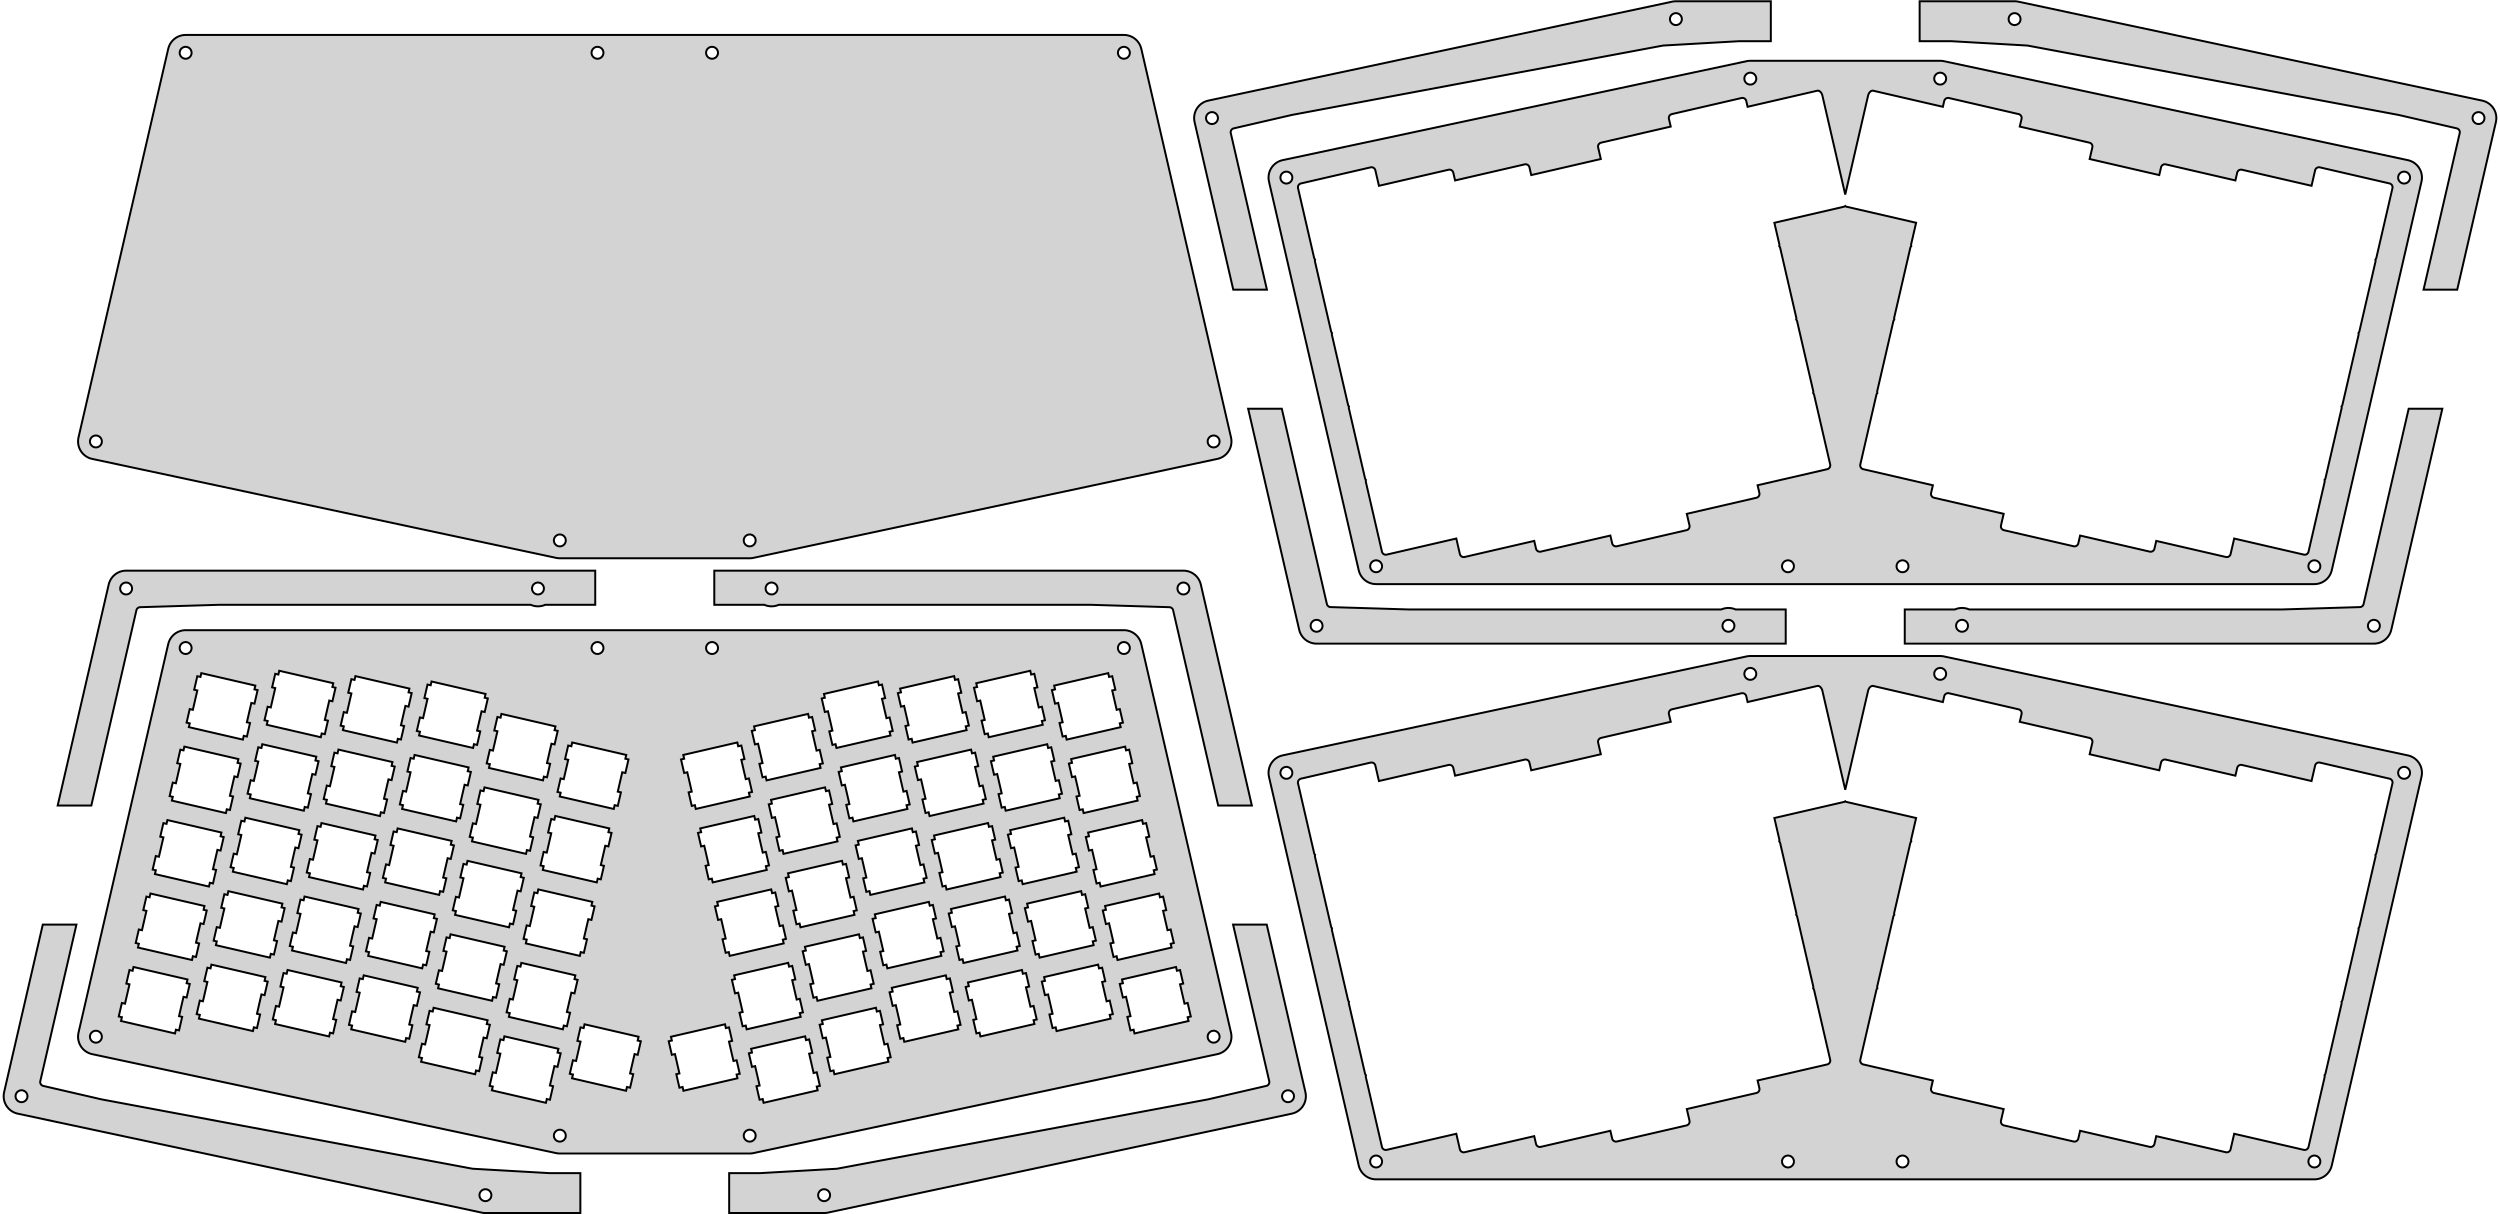<?xml version="1.0" standalone="no"?>
<!DOCTYPE svg PUBLIC "-//W3C//DTD SVG 1.1//EN" "http://www.w3.org/Graphics/SVG/1.1/DTD/svg11.dtd">
<svg width="630mm" height="306mm" viewBox="-165 -288 630 306" xmlns="http://www.w3.org/2000/svg" version="1.1">
<title>OpenSCAD Model</title>
<path d="
M 463.967,-257.235 L 464.06,-257.793 L 464.081,-258.358 L 464.032,-258.92 L 463.913,-259.473 L 463.725,-260.006
 L 463.472,-260.511 L 463.158,-260.981 L 462.787,-261.407 L 462.365,-261.784 L 461.9,-262.105 L 461.399,-262.365
 L 460.868,-262.56 L 460.318,-262.687 L 343.408,-287.625 L 342.846,-287.682 L 318.75,-287.682 L 318.75,-277.624
 L 326.584,-277.624 L 326.711,-277.619 L 345.83,-276.526 L 345.955,-276.513 L 439.42,-259.04 L 454.158,-255.638
 L 454.276,-255.594 L 454.387,-255.536 L 454.49,-255.465 L 454.584,-255.381 L 454.667,-255.287 L 454.736,-255.182
 L 454.793,-255.07 L 454.834,-254.951 L 454.861,-254.829 L 454.872,-254.704 L 454.867,-254.578 L 454.846,-254.454
 L 445.738,-215 L 454.217,-215 z
M 342.428,-281.706 L 342.245,-281.748 L 342.068,-281.813 L 341.901,-281.9 L 341.746,-282.007 L 341.605,-282.132
 L 341.482,-282.275 L 341.377,-282.431 L 341.292,-282.6 L 341.23,-282.777 L 341.19,-282.961 L 341.174,-283.149
 L 341.181,-283.337 L 341.212,-283.523 L 341.265,-283.704 L 341.341,-283.876 L 341.438,-284.037 L 341.555,-284.185
 L 341.689,-284.318 L 341.839,-284.432 L 342.001,-284.527 L 342.175,-284.6 L 342.356,-284.652 L 342.542,-284.68
 L 342.731,-284.685 L 342.918,-284.665 L 343.102,-284.623 L 343.278,-284.558 L 343.446,-284.471 L 343.601,-284.364
 L 343.741,-284.239 L 343.865,-284.097 L 343.97,-283.94 L 344.054,-283.772 L 344.116,-283.594 L 344.156,-283.41
 L 344.173,-283.222 L 344.165,-283.034 L 344.135,-282.848 L 344.081,-282.668 L 344.005,-282.495 L 343.908,-282.334
 L 343.791,-282.186 L 343.657,-282.054 L 343.508,-281.939 L 343.345,-281.844 L 343.171,-281.771 L 342.99,-281.72
 L 342.804,-281.691 L 342.616,-281.687 z
M 459.338,-256.768 L 459.154,-256.81 L 458.977,-256.875 L 458.81,-256.962 L 458.655,-257.069 L 458.515,-257.194
 L 458.391,-257.337 L 458.286,-257.493 L 458.202,-257.661 L 458.139,-257.839 L 458.099,-258.023 L 458.083,-258.211
 L 458.09,-258.399 L 458.121,-258.585 L 458.175,-258.766 L 458.251,-258.938 L 458.348,-259.099 L 458.464,-259.247
 L 458.599,-259.38 L 458.748,-259.494 L 458.911,-259.589 L 459.084,-259.662 L 459.266,-259.714 L 459.452,-259.742
 L 459.64,-259.746 L 459.828,-259.727 L 460.011,-259.685 L 460.188,-259.62 L 460.355,-259.533 L 460.51,-259.426
 L 460.651,-259.301 L 460.774,-259.159 L 460.879,-259.002 L 460.963,-258.834 L 461.026,-258.656 L 461.066,-258.472
 L 461.082,-258.284 L 461.075,-258.096 L 461.044,-257.91 L 460.99,-257.73 L 460.914,-257.557 L 460.817,-257.396
 L 460.701,-257.248 L 460.567,-257.116 L 460.417,-257.001 L 460.254,-256.906 L 460.081,-256.833 L 459.9,-256.781
 L 459.713,-256.753 L 459.525,-256.749 z
M 145.154,-254.454 L 145.133,-254.578 L 145.128,-254.704 L 145.139,-254.829 L 145.166,-254.952 L 145.207,-255.07
 L 145.264,-255.182 L 145.333,-255.287 L 145.416,-255.381 L 145.51,-255.465 L 145.613,-255.536 L 145.724,-255.594
 L 145.842,-255.638 L 160.58,-259.04 L 254.045,-276.513 L 254.17,-276.526 L 273.289,-277.619 L 273.416,-277.624
 L 281.25,-277.624 L 281.25,-287.682 L 257.154,-287.682 L 256.592,-287.625 L 139.682,-262.687 L 139.132,-262.56
 L 138.601,-262.365 L 138.1,-262.105 L 137.635,-261.784 L 137.213,-261.407 L 136.842,-260.981 L 136.528,-260.511
 L 136.275,-260.006 L 136.087,-259.473 L 135.968,-258.92 L 135.919,-258.358 L 135.94,-257.793 L 136.033,-257.235
 L 145.783,-215 L 154.262,-215 z
M 257.196,-281.691 L 257.01,-281.72 L 256.829,-281.771 L 256.655,-281.844 L 256.492,-281.939 L 256.343,-282.054
 L 256.209,-282.186 L 256.092,-282.334 L 255.995,-282.495 L 255.919,-282.668 L 255.865,-282.848 L 255.835,-283.034
 L 255.827,-283.222 L 255.844,-283.41 L 255.884,-283.594 L 255.946,-283.772 L 256.03,-283.94 L 256.135,-284.097
 L 256.259,-284.239 L 256.399,-284.364 L 256.554,-284.471 L 256.722,-284.558 L 256.898,-284.623 L 257.082,-284.665
 L 257.269,-284.685 L 257.458,-284.68 L 257.644,-284.652 L 257.825,-284.6 L 257.999,-284.527 L 258.161,-284.432
 L 258.311,-284.318 L 258.445,-284.185 L 258.562,-284.037 L 258.659,-283.876 L 258.735,-283.704 L 258.788,-283.523
 L 258.819,-283.337 L 258.826,-283.149 L 258.81,-282.961 L 258.77,-282.777 L 258.708,-282.6 L 258.623,-282.431
 L 258.518,-282.275 L 258.395,-282.132 L 258.254,-282.007 L 258.099,-281.9 L 257.932,-281.813 L 257.755,-281.748
 L 257.572,-281.706 L 257.384,-281.687 z
M 140.287,-256.753 L 140.1,-256.781 L 139.919,-256.833 L 139.746,-256.906 L 139.583,-257.001 L 139.433,-257.116
 L 139.299,-257.248 L 139.183,-257.396 L 139.086,-257.557 L 139.01,-257.73 L 138.956,-257.91 L 138.925,-258.096
 L 138.918,-258.284 L 138.934,-258.472 L 138.974,-258.656 L 139.037,-258.834 L 139.121,-259.002 L 139.226,-259.159
 L 139.349,-259.301 L 139.49,-259.426 L 139.645,-259.533 L 139.812,-259.62 L 139.989,-259.685 L 140.172,-259.727
 L 140.36,-259.746 L 140.548,-259.742 L 140.734,-259.714 L 140.916,-259.662 L 141.089,-259.589 L 141.252,-259.494
 L 141.401,-259.38 L 141.536,-259.247 L 141.652,-259.099 L 141.749,-258.938 L 141.825,-258.766 L 141.879,-258.585
 L 141.91,-258.399 L 141.917,-258.211 L 141.901,-258.023 L 141.861,-257.839 L 141.798,-257.661 L 141.714,-257.493
 L 141.609,-257.337 L 141.485,-257.194 L 141.345,-257.069 L 141.19,-256.962 L 141.023,-256.875 L 140.846,-256.81
 L 140.662,-256.768 L 140.475,-256.749 z
M 24.658,-147.375 L 141.568,-172.313 L 142.118,-172.44 L 142.649,-172.635 L 143.15,-172.895 L 143.615,-173.216
 L 144.037,-173.593 L 144.408,-174.019 L 144.722,-174.489 L 144.975,-174.994 L 145.163,-175.527 L 145.282,-176.08
 L 145.331,-176.642 L 145.31,-177.207 L 145.217,-177.765 L 122.605,-275.711 L 122.443,-276.253 L 122.215,-276.77
 L 121.924,-277.254 L 121.575,-277.698 L 121.172,-278.095 L 120.723,-278.438 L 120.235,-278.723 L 119.715,-278.943
 L 119.171,-279.097 L 118.612,-279.182 L 118.047,-279.196 L -118.047,-279.196 L -118.612,-279.182 L -119.171,-279.097
 L -119.715,-278.943 L -120.235,-278.723 L -120.723,-278.438 L -121.172,-278.095 L -121.575,-277.698 L -121.924,-277.254
 L -122.215,-276.77 L -122.443,-276.253 L -122.605,-275.711 L -145.217,-177.765 L -145.31,-177.207 L -145.331,-176.642
 L -145.282,-176.08 L -145.163,-175.527 L -144.975,-174.994 L -144.722,-174.489 L -144.408,-174.019 L -144.037,-173.593
 L -143.615,-173.216 L -143.15,-172.895 L -142.649,-172.635 L -142.118,-172.44 L -141.568,-172.313 L -24.658,-147.375
 L -24.096,-147.318 L 24.096,-147.318 z
M 14.302,-273.205 L 14.116,-273.233 L 13.934,-273.284 L 13.761,-273.358 L 13.598,-273.453 L 13.448,-273.567
 L 13.314,-273.699 L 13.198,-273.847 L 13.101,-274.009 L 13.025,-274.181 L 12.971,-274.362 L 12.94,-274.547
 L 12.933,-274.736 L 12.949,-274.923 L 12.989,-275.107 L 13.052,-275.285 L 13.136,-275.454 L 13.241,-275.61
 L 13.364,-275.752 L 13.505,-275.878 L 13.66,-275.985 L 13.827,-276.071 L 14.004,-276.136 L 14.188,-276.179
 L 14.375,-276.198 L 14.563,-276.193 L 14.749,-276.165 L 14.931,-276.114 L 15.104,-276.04 L 15.267,-275.945
 L 15.416,-275.831 L 15.551,-275.699 L 15.667,-275.551 L 15.764,-275.389 L 15.84,-275.217 L 15.894,-275.036
 L 15.925,-274.851 L 15.932,-274.662 L 15.916,-274.475 L 15.876,-274.291 L 15.813,-274.113 L 15.729,-273.944
 L 15.624,-273.788 L 15.501,-273.646 L 15.36,-273.52 L 15.205,-273.413 L 15.038,-273.327 L 14.861,-273.262
 L 14.678,-273.219 L 14.49,-273.2 z
M -14.678,-273.219 L -14.861,-273.262 L -15.038,-273.327 L -15.205,-273.413 L -15.36,-273.52 L -15.501,-273.646
 L -15.624,-273.788 L -15.729,-273.944 L -15.813,-274.113 L -15.876,-274.291 L -15.916,-274.475 L -15.932,-274.662
 L -15.925,-274.851 L -15.894,-275.036 L -15.84,-275.217 L -15.764,-275.389 L -15.667,-275.551 L -15.551,-275.699
 L -15.416,-275.831 L -15.267,-275.945 L -15.104,-276.04 L -14.931,-276.114 L -14.749,-276.165 L -14.563,-276.193
 L -14.375,-276.198 L -14.188,-276.179 L -14.004,-276.136 L -13.827,-276.071 L -13.66,-275.985 L -13.505,-275.878
 L -13.364,-275.752 L -13.241,-275.61 L -13.136,-275.454 L -13.052,-275.285 L -12.989,-275.107 L -12.949,-274.923
 L -12.933,-274.736 L -12.94,-274.547 L -12.971,-274.362 L -13.025,-274.181 L -13.101,-274.009 L -13.198,-273.847
 L -13.314,-273.699 L -13.448,-273.567 L -13.598,-273.453 L -13.761,-273.358 L -13.934,-273.284 L -14.116,-273.233
 L -14.302,-273.205 L -14.49,-273.2 z
M -118.465,-273.219 L -118.648,-273.262 L -118.825,-273.327 L -118.992,-273.413 L -119.148,-273.52 L -119.288,-273.646
 L -119.412,-273.788 L -119.516,-273.944 L -119.601,-274.113 L -119.663,-274.291 L -119.703,-274.475 L -119.719,-274.662
 L -119.712,-274.851 L -119.681,-275.036 L -119.628,-275.217 L -119.552,-275.389 L -119.455,-275.551 L -119.338,-275.699
 L -119.204,-275.831 L -119.054,-275.945 L -118.892,-276.04 L -118.718,-276.114 L -118.537,-276.165 L -118.351,-276.193
 L -118.162,-276.198 L -117.975,-276.179 L -117.791,-276.136 L -117.615,-276.071 L -117.447,-275.985 L -117.292,-275.878
 L -117.152,-275.752 L -117.028,-275.61 L -116.923,-275.454 L -116.839,-275.285 L -116.777,-275.107 L -116.737,-274.923
 L -116.72,-274.736 L -116.728,-274.547 L -116.758,-274.362 L -116.812,-274.181 L -116.888,-274.009 L -116.985,-273.847
 L -117.102,-273.699 L -117.236,-273.567 L -117.385,-273.453 L -117.548,-273.358 L -117.722,-273.284 L -117.903,-273.233
 L -118.089,-273.205 L -118.277,-273.2 z
M 118.089,-273.205 L 117.903,-273.233 L 117.722,-273.284 L 117.548,-273.358 L 117.385,-273.453 L 117.236,-273.567
 L 117.102,-273.699 L 116.985,-273.847 L 116.888,-274.009 L 116.812,-274.181 L 116.758,-274.362 L 116.728,-274.547
 L 116.72,-274.736 L 116.737,-274.923 L 116.777,-275.107 L 116.839,-275.285 L 116.923,-275.454 L 117.028,-275.61
 L 117.152,-275.752 L 117.292,-275.878 L 117.447,-275.985 L 117.615,-276.071 L 117.791,-276.136 L 117.975,-276.179
 L 118.162,-276.198 L 118.351,-276.193 L 118.537,-276.165 L 118.718,-276.114 L 118.892,-276.04 L 119.054,-275.945
 L 119.204,-275.831 L 119.338,-275.699 L 119.455,-275.551 L 119.552,-275.389 L 119.628,-275.217 L 119.681,-275.036
 L 119.712,-274.851 L 119.719,-274.662 L 119.703,-274.475 L 119.663,-274.291 L 119.601,-274.113 L 119.516,-273.944
 L 119.412,-273.788 L 119.288,-273.646 L 119.148,-273.52 L 118.992,-273.413 L 118.825,-273.327 L 118.648,-273.262
 L 118.465,-273.219 L 118.277,-273.2 z
M -141.078,-175.273 L -141.261,-175.315 L -141.438,-175.38 L -141.605,-175.467 L -141.76,-175.574 L -141.901,-175.699
 L -142.024,-175.841 L -142.129,-175.998 L -142.213,-176.166 L -142.276,-176.344 L -142.316,-176.528 L -142.332,-176.716
 L -142.325,-176.904 L -142.294,-177.09 L -142.24,-177.27 L -142.164,-177.443 L -142.067,-177.604 L -141.951,-177.752
 L -141.817,-177.884 L -141.667,-177.999 L -141.504,-178.094 L -141.331,-178.167 L -141.15,-178.219 L -140.963,-178.247
 L -140.775,-178.251 L -140.588,-178.232 L -140.404,-178.19 L -140.227,-178.125 L -140.06,-178.038 L -139.905,-177.931
 L -139.765,-177.806 L -139.641,-177.663 L -139.536,-177.507 L -139.452,-177.339 L -139.389,-177.161 L -139.349,-176.977
 L -139.333,-176.789 L -139.34,-176.601 L -139.371,-176.415 L -139.425,-176.234 L -139.501,-176.062 L -139.598,-175.901
 L -139.714,-175.753 L -139.849,-175.62 L -139.998,-175.506 L -140.161,-175.411 L -140.334,-175.338 L -140.516,-175.286
 L -140.702,-175.258 L -140.89,-175.254 z
M 140.702,-175.258 L 140.516,-175.286 L 140.334,-175.338 L 140.161,-175.411 L 139.998,-175.506 L 139.849,-175.62
 L 139.714,-175.753 L 139.598,-175.901 L 139.501,-176.062 L 139.425,-176.234 L 139.371,-176.415 L 139.34,-176.601
 L 139.333,-176.789 L 139.349,-176.977 L 139.389,-177.161 L 139.452,-177.339 L 139.536,-177.507 L 139.641,-177.663
 L 139.765,-177.806 L 139.905,-177.931 L 140.06,-178.038 L 140.227,-178.125 L 140.404,-178.19 L 140.588,-178.232
 L 140.775,-178.251 L 140.963,-178.247 L 141.15,-178.219 L 141.331,-178.167 L 141.504,-178.094 L 141.667,-177.999
 L 141.817,-177.884 L 141.951,-177.752 L 142.067,-177.604 L 142.164,-177.443 L 142.24,-177.27 L 142.294,-177.09
 L 142.325,-176.904 L 142.332,-176.716 L 142.316,-176.528 L 142.276,-176.344 L 142.213,-176.166 L 142.129,-175.998
 L 142.024,-175.841 L 141.901,-175.699 L 141.76,-175.574 L 141.605,-175.467 L 141.438,-175.38 L 141.261,-175.315
 L 141.078,-175.273 L 140.89,-175.254 z
M -24.168,-150.335 L -24.352,-150.377 L -24.528,-150.442 L -24.696,-150.529 L -24.851,-150.636 L -24.991,-150.761
 L -25.115,-150.903 L -25.22,-151.06 L -25.304,-151.228 L -25.366,-151.406 L -25.406,-151.59 L -25.423,-151.778
 L -25.416,-151.966 L -25.385,-152.152 L -25.331,-152.332 L -25.255,-152.505 L -25.158,-152.666 L -25.041,-152.814
 L -24.907,-152.946 L -24.758,-153.061 L -24.595,-153.156 L -24.421,-153.229 L -24.24,-153.28 L -24.054,-153.309
 L -23.866,-153.313 L -23.678,-153.294 L -23.495,-153.252 L -23.318,-153.187 L -23.151,-153.1 L -22.995,-152.993
 L -22.855,-152.868 L -22.732,-152.725 L -22.627,-152.569 L -22.542,-152.4 L -22.48,-152.223 L -22.44,-152.039
 L -22.424,-151.851 L -22.431,-151.663 L -22.462,-151.477 L -22.515,-151.296 L -22.591,-151.124 L -22.688,-150.963
 L -22.805,-150.815 L -22.939,-150.682 L -23.089,-150.568 L -23.252,-150.473 L -23.425,-150.4 L -23.606,-150.348
 L -23.792,-150.32 L -23.981,-150.315 z
M 23.792,-150.32 L 23.606,-150.348 L 23.425,-150.4 L 23.252,-150.473 L 23.089,-150.568 L 22.939,-150.682
 L 22.805,-150.815 L 22.688,-150.963 L 22.591,-151.124 L 22.515,-151.296 L 22.462,-151.477 L 22.431,-151.663
 L 22.424,-151.851 L 22.44,-152.039 L 22.48,-152.223 L 22.542,-152.4 L 22.627,-152.569 L 22.732,-152.725
 L 22.855,-152.868 L 22.995,-152.993 L 23.151,-153.1 L 23.318,-153.187 L 23.495,-153.252 L 23.678,-153.294
 L 23.866,-153.313 L 24.054,-153.309 L 24.24,-153.28 L 24.421,-153.229 L 24.595,-153.156 L 24.758,-153.061
 L 24.907,-152.946 L 25.041,-152.814 L 25.158,-152.666 L 25.255,-152.505 L 25.331,-152.332 L 25.385,-152.152
 L 25.416,-151.966 L 25.423,-151.778 L 25.406,-151.59 L 25.366,-151.406 L 25.304,-151.228 L 25.22,-151.06
 L 25.115,-150.903 L 24.991,-150.761 L 24.851,-150.636 L 24.696,-150.529 L 24.528,-150.442 L 24.352,-150.377
 L 24.168,-150.335 L 23.981,-150.315 z
M 418.612,-140.818 L 419.171,-140.903 L 419.715,-141.056 L 420.235,-141.277 L 420.723,-141.562 L 421.172,-141.905
 L 421.575,-142.302 L 421.924,-142.746 L 422.215,-143.23 L 422.443,-143.747 L 422.605,-144.289 L 445.217,-242.235
 L 445.31,-242.793 L 445.331,-243.357 L 445.282,-243.92 L 445.163,-244.473 L 444.975,-245.006 L 444.722,-245.511
 L 444.408,-245.981 L 444.037,-246.407 L 443.615,-246.784 L 443.15,-247.105 L 442.649,-247.365 L 442.118,-247.56
 L 441.568,-247.687 L 324.658,-272.625 L 324.096,-272.682 L 275.904,-272.682 L 275.342,-272.625 L 158.432,-247.687
 L 157.882,-247.56 L 157.351,-247.365 L 156.85,-247.105 L 156.385,-246.784 L 155.963,-246.407 L 155.592,-245.981
 L 155.278,-245.511 L 155.025,-245.006 L 154.837,-244.473 L 154.718,-243.92 L 154.669,-243.358 L 154.69,-242.793
 L 154.783,-242.235 L 177.395,-144.289 L 177.557,-143.747 L 177.785,-143.23 L 178.076,-142.746 L 178.425,-142.302
 L 178.828,-141.905 L 179.277,-141.562 L 179.765,-141.277 L 180.285,-141.057 L 180.829,-140.903 L 181.388,-140.818
 L 181.953,-140.804 L 418.047,-140.804 z
M 275.946,-266.691 L 275.76,-266.72 L 275.579,-266.771 L 275.405,-266.844 L 275.242,-266.939 L 275.093,-267.054
 L 274.959,-267.186 L 274.842,-267.334 L 274.745,-267.495 L 274.669,-267.668 L 274.615,-267.848 L 274.585,-268.034
 L 274.577,-268.222 L 274.594,-268.41 L 274.634,-268.594 L 274.696,-268.772 L 274.78,-268.94 L 274.885,-269.097
 L 275.009,-269.239 L 275.149,-269.364 L 275.304,-269.471 L 275.472,-269.558 L 275.648,-269.623 L 275.832,-269.665
 L 276.019,-269.685 L 276.208,-269.68 L 276.394,-269.652 L 276.575,-269.6 L 276.749,-269.527 L 276.911,-269.432
 L 277.061,-269.318 L 277.195,-269.185 L 277.312,-269.037 L 277.409,-268.876 L 277.485,-268.704 L 277.538,-268.523
 L 277.569,-268.337 L 277.576,-268.149 L 277.56,-267.961 L 277.52,-267.777 L 277.458,-267.6 L 277.373,-267.431
 L 277.268,-267.275 L 277.145,-267.132 L 277.004,-267.007 L 276.849,-266.9 L 276.682,-266.813 L 276.505,-266.748
 L 276.322,-266.706 L 276.134,-266.687 z
M 323.678,-266.706 L 323.495,-266.748 L 323.318,-266.813 L 323.151,-266.9 L 322.996,-267.007 L 322.855,-267.132
 L 322.732,-267.275 L 322.627,-267.431 L 322.542,-267.6 L 322.48,-267.777 L 322.44,-267.961 L 322.424,-268.149
 L 322.431,-268.337 L 322.462,-268.523 L 322.515,-268.704 L 322.591,-268.876 L 322.688,-269.037 L 322.805,-269.185
 L 322.939,-269.318 L 323.089,-269.432 L 323.251,-269.527 L 323.425,-269.6 L 323.606,-269.652 L 323.792,-269.68
 L 323.981,-269.685 L 324.168,-269.665 L 324.352,-269.623 L 324.528,-269.558 L 324.696,-269.471 L 324.851,-269.364
 L 324.991,-269.239 L 325.115,-269.097 L 325.22,-268.94 L 325.304,-268.772 L 325.366,-268.594 L 325.406,-268.41
 L 325.423,-268.222 L 325.415,-268.034 L 325.385,-267.848 L 325.331,-267.668 L 325.255,-267.495 L 325.158,-267.334
 L 325.041,-267.186 L 324.907,-267.054 L 324.758,-266.939 L 324.595,-266.844 L 324.421,-266.771 L 324.24,-266.72
 L 324.054,-266.691 L 323.866,-266.687 z
M 395.975,-147.628 L 378.375,-151.691 L 377.924,-149.741 L 377.889,-149.62 L 377.838,-149.506 L 377.773,-149.398
 L 377.695,-149.299 L 377.606,-149.211 L 377.506,-149.135 L 377.398,-149.072 L 377.282,-149.023 L 377.161,-148.988
 L 377.037,-148.97 L 376.912,-148.966 L 376.787,-148.979 L 359.187,-153.042 L 358.736,-151.092 L 358.701,-150.971
 L 358.65,-150.857 L 358.585,-150.749 L 358.508,-150.65 L 358.418,-150.562 L 358.318,-150.486 L 358.21,-150.423
 L 358.094,-150.374 L 357.973,-150.339 L 357.849,-150.321 L 357.724,-150.317 L 357.599,-150.33 L 339.938,-154.408
 L 339.82,-154.451 L 339.708,-154.509 L 339.605,-154.58 L 339.511,-154.664 L 339.429,-154.758 L 339.359,-154.863
 L 339.303,-154.975 L 339.261,-155.094 L 339.235,-155.216 L 339.224,-155.341 L 339.229,-155.467 L 339.249,-155.591
 L 339.924,-158.516 L 322.325,-162.579 L 322.207,-162.622 L 322.095,-162.68 L 321.992,-162.752 L 321.898,-162.835
 L 321.816,-162.93 L 321.746,-163.034 L 321.69,-163.147 L 321.648,-163.265 L 321.621,-163.388 L 321.611,-163.513
 L 321.615,-163.638 L 321.636,-163.762 L 322.086,-165.713 L 304.486,-169.776 L 304.369,-169.82 L 304.257,-169.877
 L 304.154,-169.949 L 304.06,-170.032 L 303.978,-170.127 L 303.908,-170.232 L 303.852,-170.344 L 303.81,-170.462
 L 303.783,-170.585 L 303.772,-170.71 L 303.777,-170.836 L 303.798,-170.96 L 307.847,-188.498 L 307.883,-188.618
 L 307.933,-188.733 L 307.998,-188.841 L 308.076,-188.94 L 308.091,-188.955 L 308.084,-188.975 L 308.057,-189.098
 L 308.046,-189.223 L 308.051,-189.349 L 308.072,-189.473 L 312.121,-207.011 L 312.157,-207.132 L 312.207,-207.246
 L 312.272,-207.354 L 312.35,-207.453 L 312.365,-207.468 L 312.358,-207.488 L 312.331,-207.611 L 312.32,-207.736
 L 312.325,-207.862 L 312.346,-207.986 L 316.395,-225.524 L 316.431,-225.645 L 316.481,-225.759 L 316.546,-225.867
 L 316.624,-225.966 L 316.639,-225.981 L 316.632,-226.001 L 316.606,-226.124 L 316.595,-226.249 L 316.599,-226.375
 L 316.62,-226.499 L 317.858,-231.861 L 300.258,-235.924 L 300.142,-235.975 L 300.034,-236.048 L 300,-236.08
 L 299.966,-236.048 L 299.858,-235.975 L 299.742,-235.924 L 282.142,-231.861 L 283.38,-226.499 L 283.401,-226.375
 L 283.405,-226.249 L 283.394,-226.124 L 283.368,-226.001 L 283.361,-225.981 L 283.376,-225.966 L 283.454,-225.867
 L 283.519,-225.759 L 283.569,-225.645 L 283.605,-225.524 L 287.654,-207.986 L 287.675,-207.862 L 287.68,-207.736
 L 287.669,-207.611 L 287.642,-207.488 L 287.635,-207.468 L 287.65,-207.453 L 287.728,-207.354 L 287.793,-207.246
 L 287.843,-207.132 L 287.879,-207.011 L 291.928,-189.473 L 291.949,-189.349 L 291.954,-189.223 L 291.943,-189.098
 L 291.916,-188.975 L 291.909,-188.955 L 291.924,-188.94 L 292.002,-188.841 L 292.067,-188.733 L 292.117,-188.618
 L 292.153,-188.498 L 296.202,-170.96 L 296.223,-170.836 L 296.228,-170.71 L 296.217,-170.585 L 296.19,-170.462
 L 296.148,-170.344 L 296.092,-170.232 L 296.022,-170.127 L 295.94,-170.032 L 295.846,-169.949 L 295.743,-169.877
 L 295.631,-169.82 L 295.514,-169.776 L 277.914,-165.713 L 278.364,-163.762 L 278.385,-163.638 L 278.389,-163.513
 L 278.379,-163.388 L 278.352,-163.265 L 278.31,-163.147 L 278.254,-163.034 L 278.184,-162.93 L 278.102,-162.835
 L 278.008,-162.752 L 277.905,-162.68 L 277.793,-162.622 L 277.675,-162.579 L 260.076,-158.516 L 260.751,-155.591
 L 260.771,-155.467 L 260.776,-155.341 L 260.765,-155.216 L 260.739,-155.094 L 260.697,-154.975 L 260.641,-154.863
 L 260.571,-154.758 L 260.489,-154.664 L 260.395,-154.58 L 260.292,-154.509 L 260.18,-154.451 L 260.062,-154.408
 L 242.401,-150.33 L 242.276,-150.317 L 242.151,-150.321 L 242.027,-150.339 L 241.906,-150.374 L 241.79,-150.423
 L 241.682,-150.486 L 241.582,-150.562 L 241.492,-150.65 L 241.415,-150.749 L 241.35,-150.857 L 241.299,-150.971
 L 241.264,-151.092 L 240.813,-153.042 L 223.213,-148.979 L 223.088,-148.966 L 222.963,-148.97 L 222.839,-148.988
 L 222.718,-149.023 L 222.602,-149.072 L 222.494,-149.135 L 222.394,-149.211 L 222.305,-149.299 L 222.227,-149.398
 L 222.162,-149.506 L 222.111,-149.62 L 222.076,-149.741 L 221.625,-151.691 L 204.025,-147.628 L 203.9,-147.616
 L 203.775,-147.619 L 203.651,-147.637 L 203.53,-147.672 L 203.414,-147.721 L 203.306,-147.784 L 203.206,-147.86
 L 203.117,-147.948 L 203.039,-148.047 L 202.974,-148.155 L 202.924,-148.27 L 202.888,-148.39 L 201.987,-152.289
 L 184.388,-148.226 L 184.263,-148.213 L 184.137,-148.216 L 184.013,-148.235 L 183.892,-148.269 L 183.777,-148.318
 L 183.668,-148.382 L 183.568,-148.458 L 183.479,-148.546 L 183.401,-148.645 L 183.337,-148.752 L 183.286,-148.867
 L 183.25,-148.988 L 179.201,-166.526 L 179.18,-166.65 L 179.176,-166.776 L 179.186,-166.901 L 179.213,-167.024
 L 179.22,-167.044 L 179.205,-167.059 L 179.127,-167.158 L 179.062,-167.265 L 179.012,-167.38 L 178.976,-167.501
 L 174.927,-185.039 L 174.906,-185.163 L 174.901,-185.289 L 174.912,-185.414 L 174.939,-185.537 L 174.946,-185.557
 L 174.931,-185.572 L 174.853,-185.671 L 174.788,-185.778 L 174.738,-185.893 L 174.702,-186.014 L 170.653,-203.552
 L 170.632,-203.676 L 170.627,-203.802 L 170.638,-203.927 L 170.665,-204.05 L 170.672,-204.07 L 170.657,-204.085
 L 170.579,-204.184 L 170.514,-204.291 L 170.464,-204.406 L 170.428,-204.527 L 166.379,-222.065 L 166.358,-222.189
 L 166.353,-222.315 L 166.364,-222.44 L 166.391,-222.563 L 166.398,-222.583 L 166.383,-222.598 L 166.305,-222.697
 L 166.24,-222.804 L 166.19,-222.919 L 166.154,-223.04 L 162.105,-240.578 L 162.084,-240.702 L 162.079,-240.828
 L 162.09,-240.953 L 162.117,-241.076 L 162.158,-241.194 L 162.215,-241.306 L 162.285,-241.411 L 162.367,-241.505
 L 162.461,-241.589 L 162.564,-241.661 L 162.675,-241.718 L 162.793,-241.762 L 180.454,-245.839 L 180.579,-245.852
 L 180.705,-245.849 L 180.829,-245.83 L 180.95,-245.796 L 181.065,-245.747 L 181.174,-245.683 L 181.274,-245.607
 L 181.363,-245.519 L 181.441,-245.42 L 181.505,-245.313 L 181.556,-245.198 L 181.592,-245.077 L 182.492,-241.178
 L 200.092,-245.241 L 200.217,-245.254 L 200.343,-245.251 L 200.467,-245.232 L 200.588,-245.198 L 200.703,-245.149
 L 200.812,-245.086 L 200.911,-245.009 L 201.001,-244.921 L 201.078,-244.823 L 201.143,-244.715 L 201.194,-244.6
 L 201.23,-244.48 L 201.68,-242.529 L 219.28,-246.592 L 219.405,-246.605 L 219.53,-246.602 L 219.655,-246.583
 L 219.775,-246.549 L 219.891,-246.5 L 220,-246.437 L 220.099,-246.36 L 220.189,-246.272 L 220.266,-246.173
 L 220.331,-246.066 L 220.382,-245.951 L 220.418,-245.831 L 220.868,-243.88 L 238.407,-247.929 L 237.731,-250.854
 L 237.711,-250.978 L 237.706,-251.103 L 237.717,-251.229 L 237.743,-251.351 L 237.785,-251.47 L 237.841,-251.582
 L 237.911,-251.686 L 237.994,-251.781 L 238.087,-251.865 L 238.191,-251.936 L 238.302,-251.994 L 238.42,-252.037
 L 256.02,-256.101 L 255.57,-258.051 L 255.549,-258.175 L 255.544,-258.301 L 255.555,-258.426 L 255.582,-258.549
 L 255.623,-258.667 L 255.68,-258.779 L 255.749,-258.884 L 255.832,-258.978 L 255.925,-259.062 L 256.029,-259.133
 L 256.14,-259.191 L 256.258,-259.235 L 273.919,-263.312 L 274.044,-263.325 L 274.17,-263.322 L 274.294,-263.303
 L 274.415,-263.269 L 274.53,-263.219 L 274.639,-263.156 L 274.739,-263.08 L 274.828,-262.992 L 274.906,-262.893
 L 274.97,-262.786 L 275.021,-262.671 L 275.057,-262.55 L 275.395,-261.086 L 292.995,-265.149 L 293.122,-265.154
 L 293.251,-265.136 L 293.38,-265.095 L 293.508,-265.031 L 293.632,-264.946 L 293.75,-264.841 L 293.86,-264.717
 L 293.962,-264.578 L 294.052,-264.423 L 294.13,-264.258 L 294.195,-264.083 L 294.245,-263.901 L 300,-238.973
 L 305.755,-263.901 L 305.805,-264.083 L 305.87,-264.258 L 305.948,-264.423 L 306.038,-264.578 L 306.14,-264.717
 L 306.25,-264.841 L 306.368,-264.946 L 306.492,-265.031 L 306.62,-265.095 L 306.749,-265.136 L 306.878,-265.154
 L 307.005,-265.149 L 324.605,-261.086 L 324.943,-262.55 L 324.979,-262.671 L 325.03,-262.786 L 325.094,-262.893
 L 325.172,-262.992 L 325.261,-263.08 L 325.361,-263.156 L 325.47,-263.219 L 325.585,-263.269 L 325.706,-263.303
 L 325.83,-263.322 L 325.956,-263.325 L 326.081,-263.312 L 343.742,-259.235 L 343.86,-259.191 L 343.971,-259.133
 L 344.075,-259.062 L 344.168,-258.978 L 344.251,-258.884 L 344.32,-258.779 L 344.377,-258.667 L 344.418,-258.549
 L 344.445,-258.426 L 344.456,-258.301 L 344.451,-258.175 L 344.43,-258.051 L 343.98,-256.101 L 361.58,-252.037
 L 361.698,-251.994 L 361.809,-251.936 L 361.913,-251.865 L 362.006,-251.781 L 362.089,-251.686 L 362.159,-251.582
 L 362.215,-251.47 L 362.257,-251.351 L 362.283,-251.229 L 362.294,-251.103 L 362.289,-250.978 L 362.269,-250.854
 L 361.593,-247.929 L 379.132,-243.88 L 379.582,-245.831 L 379.618,-245.951 L 379.669,-246.066 L 379.734,-246.173
 L 379.811,-246.272 L 379.901,-246.36 L 380,-246.437 L 380.109,-246.5 L 380.225,-246.549 L 380.345,-246.583
 L 380.47,-246.602 L 380.595,-246.605 L 380.72,-246.592 L 398.32,-242.529 L 398.77,-244.48 L 398.806,-244.6
 L 398.857,-244.715 L 398.922,-244.823 L 398.999,-244.921 L 399.089,-245.009 L 399.188,-245.086 L 399.297,-245.149
 L 399.412,-245.198 L 399.533,-245.232 L 399.657,-245.251 L 399.783,-245.254 L 399.908,-245.241 L 417.508,-241.178
 L 418.408,-245.077 L 418.444,-245.198 L 418.495,-245.313 L 418.559,-245.42 L 418.637,-245.519 L 418.726,-245.607
 L 418.826,-245.683 L 418.935,-245.747 L 419.05,-245.796 L 419.171,-245.83 L 419.295,-245.849 L 419.421,-245.852
 L 419.546,-245.839 L 437.207,-241.762 L 437.325,-241.718 L 437.436,-241.661 L 437.539,-241.589 L 437.633,-241.505
 L 437.715,-241.411 L 437.785,-241.306 L 437.842,-241.194 L 437.883,-241.076 L 437.91,-240.953 L 437.921,-240.828
 L 437.916,-240.702 L 437.895,-240.578 L 433.846,-223.04 L 433.81,-222.919 L 433.76,-222.804 L 433.695,-222.697
 L 433.617,-222.598 L 433.602,-222.583 L 433.609,-222.563 L 433.636,-222.44 L 433.647,-222.315 L 433.642,-222.189
 L 433.621,-222.065 L 429.572,-204.527 L 429.536,-204.406 L 429.486,-204.291 L 429.421,-204.184 L 429.343,-204.085
 L 429.328,-204.07 L 429.335,-204.05 L 429.362,-203.927 L 429.373,-203.802 L 429.368,-203.676 L 429.347,-203.552
 L 425.298,-186.014 L 425.262,-185.893 L 425.212,-185.778 L 425.147,-185.671 L 425.069,-185.572 L 425.054,-185.557
 L 425.061,-185.537 L 425.088,-185.414 L 425.099,-185.289 L 425.094,-185.163 L 425.073,-185.039 L 421.024,-167.501
 L 420.988,-167.38 L 420.938,-167.265 L 420.873,-167.158 L 420.795,-167.059 L 420.78,-167.044 L 420.787,-167.024
 L 420.814,-166.901 L 420.824,-166.776 L 420.82,-166.65 L 420.799,-166.526 L 416.75,-148.988 L 416.714,-148.867
 L 416.663,-148.752 L 416.599,-148.645 L 416.521,-148.546 L 416.432,-148.458 L 416.332,-148.382 L 416.223,-148.318
 L 416.108,-148.269 L 415.987,-148.235 L 415.863,-148.216 L 415.737,-148.213 L 415.612,-148.226 L 398.013,-152.289
 L 397.112,-148.39 L 397.076,-148.27 L 397.026,-148.155 L 396.961,-148.047 L 396.883,-147.948 L 396.794,-147.86
 L 396.694,-147.784 L 396.586,-147.721 L 396.47,-147.672 L 396.349,-147.637 L 396.225,-147.619 L 396.1,-147.616
 z
M 159.037,-241.753 L 158.85,-241.781 L 158.669,-241.833 L 158.496,-241.906 L 158.333,-242.001 L 158.183,-242.116
 L 158.049,-242.248 L 157.933,-242.396 L 157.836,-242.557 L 157.76,-242.73 L 157.706,-242.91 L 157.675,-243.096
 L 157.668,-243.284 L 157.684,-243.472 L 157.724,-243.656 L 157.787,-243.834 L 157.871,-244.002 L 157.976,-244.159
 L 158.099,-244.301 L 158.24,-244.426 L 158.395,-244.533 L 158.562,-244.62 L 158.739,-244.685 L 158.922,-244.727
 L 159.11,-244.746 L 159.298,-244.742 L 159.484,-244.714 L 159.666,-244.662 L 159.839,-244.589 L 160.002,-244.494
 L 160.151,-244.38 L 160.286,-244.247 L 160.402,-244.099 L 160.499,-243.938 L 160.575,-243.766 L 160.629,-243.585
 L 160.66,-243.399 L 160.667,-243.211 L 160.651,-243.023 L 160.611,-242.839 L 160.548,-242.661 L 160.464,-242.493
 L 160.359,-242.337 L 160.235,-242.194 L 160.095,-242.069 L 159.94,-241.962 L 159.773,-241.875 L 159.596,-241.81
 L 159.412,-241.768 L 159.225,-241.749 z
M 440.588,-241.768 L 440.404,-241.81 L 440.227,-241.875 L 440.06,-241.962 L 439.905,-242.069 L 439.765,-242.194
 L 439.641,-242.336 L 439.536,-242.493 L 439.452,-242.661 L 439.389,-242.839 L 439.349,-243.023 L 439.333,-243.211
 L 439.34,-243.399 L 439.371,-243.585 L 439.425,-243.766 L 439.501,-243.938 L 439.598,-244.099 L 439.714,-244.247
 L 439.849,-244.38 L 439.998,-244.494 L 440.161,-244.589 L 440.334,-244.662 L 440.516,-244.714 L 440.702,-244.742
 L 440.89,-244.746 L 441.078,-244.727 L 441.261,-244.685 L 441.438,-244.62 L 441.605,-244.533 L 441.76,-244.426
 L 441.901,-244.301 L 442.024,-244.159 L 442.129,-244.002 L 442.213,-243.834 L 442.276,-243.656 L 442.316,-243.472
 L 442.332,-243.284 L 442.325,-243.096 L 442.294,-242.91 L 442.24,-242.73 L 442.164,-242.557 L 442.067,-242.396
 L 441.951,-242.248 L 441.817,-242.115 L 441.667,-242.001 L 441.504,-241.906 L 441.331,-241.833 L 441.15,-241.781
 L 440.963,-241.753 L 440.775,-241.749 z
M 181.649,-143.807 L 181.463,-143.835 L 181.282,-143.886 L 181.108,-143.96 L 180.946,-144.055 L 180.796,-144.169
 L 180.662,-144.301 L 180.545,-144.449 L 180.448,-144.611 L 180.372,-144.783 L 180.319,-144.964 L 180.288,-145.149
 L 180.281,-145.338 L 180.297,-145.525 L 180.337,-145.709 L 180.399,-145.887 L 180.484,-146.056 L 180.588,-146.212
 L 180.712,-146.354 L 180.852,-146.48 L 181.008,-146.587 L 181.175,-146.673 L 181.352,-146.738 L 181.535,-146.781
 L 181.723,-146.8 L 181.911,-146.795 L 182.097,-146.767 L 182.278,-146.716 L 182.452,-146.642 L 182.615,-146.547
 L 182.764,-146.433 L 182.898,-146.301 L 183.015,-146.153 L 183.112,-145.991 L 183.188,-145.819 L 183.242,-145.638
 L 183.272,-145.453 L 183.28,-145.264 L 183.263,-145.077 L 183.223,-144.893 L 183.161,-144.715 L 183.077,-144.546
 L 182.972,-144.39 L 182.848,-144.248 L 182.708,-144.122 L 182.553,-144.015 L 182.385,-143.929 L 182.209,-143.864
 L 182.025,-143.821 L 181.838,-143.802 z
M 417.975,-143.821 L 417.791,-143.864 L 417.615,-143.929 L 417.447,-144.015 L 417.292,-144.122 L 417.152,-144.248
 L 417.028,-144.39 L 416.923,-144.546 L 416.839,-144.715 L 416.777,-144.893 L 416.737,-145.077 L 416.72,-145.264
 L 416.728,-145.453 L 416.758,-145.638 L 416.812,-145.819 L 416.888,-145.991 L 416.985,-146.153 L 417.102,-146.301
 L 417.236,-146.433 L 417.385,-146.547 L 417.548,-146.642 L 417.722,-146.716 L 417.903,-146.767 L 418.089,-146.795
 L 418.277,-146.8 L 418.465,-146.781 L 418.648,-146.738 L 418.825,-146.673 L 418.992,-146.587 L 419.148,-146.48
 L 419.288,-146.354 L 419.412,-146.212 L 419.516,-146.056 L 419.601,-145.887 L 419.663,-145.709 L 419.703,-145.525
 L 419.719,-145.338 L 419.712,-145.149 L 419.681,-144.964 L 419.628,-144.783 L 419.552,-144.611 L 419.455,-144.449
 L 419.338,-144.301 L 419.204,-144.169 L 419.054,-144.055 L 418.892,-143.96 L 418.718,-143.886 L 418.537,-143.835
 L 418.351,-143.807 L 418.162,-143.802 z
M 285.437,-143.807 L 285.251,-143.835 L 285.069,-143.886 L 284.896,-143.96 L 284.733,-144.055 L 284.583,-144.169
 L 284.449,-144.301 L 284.333,-144.449 L 284.236,-144.611 L 284.16,-144.783 L 284.106,-144.964 L 284.075,-145.149
 L 284.068,-145.338 L 284.084,-145.525 L 284.124,-145.709 L 284.187,-145.887 L 284.271,-146.056 L 284.376,-146.212
 L 284.499,-146.354 L 284.64,-146.48 L 284.795,-146.587 L 284.962,-146.673 L 285.139,-146.738 L 285.323,-146.781
 L 285.51,-146.8 L 285.698,-146.795 L 285.885,-146.767 L 286.066,-146.716 L 286.239,-146.642 L 286.402,-146.547
 L 286.552,-146.433 L 286.686,-146.301 L 286.802,-146.153 L 286.899,-145.991 L 286.975,-145.819 L 287.029,-145.638
 L 287.06,-145.453 L 287.067,-145.264 L 287.051,-145.077 L 287.011,-144.893 L 286.948,-144.715 L 286.864,-144.546
 L 286.759,-144.39 L 286.636,-144.248 L 286.495,-144.122 L 286.34,-144.015 L 286.173,-143.929 L 285.996,-143.864
 L 285.813,-143.821 L 285.625,-143.802 z
M 314.187,-143.821 L 314.004,-143.864 L 313.827,-143.929 L 313.66,-144.015 L 313.505,-144.122 L 313.364,-144.248
 L 313.241,-144.39 L 313.136,-144.546 L 313.052,-144.715 L 312.989,-144.893 L 312.949,-145.077 L 312.933,-145.264
 L 312.94,-145.453 L 312.971,-145.638 L 313.025,-145.819 L 313.101,-145.991 L 313.198,-146.153 L 313.314,-146.301
 L 313.448,-146.433 L 313.598,-146.547 L 313.761,-146.642 L 313.934,-146.716 L 314.115,-146.767 L 314.302,-146.795
 L 314.49,-146.8 L 314.677,-146.781 L 314.861,-146.738 L 315.038,-146.673 L 315.205,-146.587 L 315.36,-146.48
 L 315.501,-146.354 L 315.624,-146.212 L 315.729,-146.056 L 315.813,-145.887 L 315.876,-145.709 L 315.916,-145.525
 L 315.932,-145.338 L 315.925,-145.149 L 315.894,-144.964 L 315.84,-144.783 L 315.764,-144.611 L 315.667,-144.449
 L 315.551,-144.301 L 315.417,-144.169 L 315.267,-144.055 L 315.104,-143.96 L 314.931,-143.886 L 314.749,-143.835
 L 314.563,-143.807 L 314.375,-143.802 z
M 433.612,-125.818 L 434.171,-125.903 L 434.715,-126.056 L 435.235,-126.277 L 435.723,-126.562 L 436.172,-126.905
 L 436.575,-127.302 L 436.924,-127.746 L 437.215,-128.23 L 437.443,-128.747 L 437.605,-129.289 L 450.467,-185
 L 441.988,-185 L 430.626,-135.787 L 430.59,-135.666 L 430.539,-135.551 L 430.475,-135.444 L 430.397,-135.345
 L 430.308,-135.257 L 430.208,-135.181 L 430.099,-135.117 L 429.984,-135.068 L 429.863,-135.034 L 429.739,-135.015
 L 409.975,-134.415 L 331.256,-134.415 L 331.248,-134.418 L 330.718,-134.613 L 330.167,-134.741 L 329.605,-134.798
 L 329.04,-134.784 L 328.482,-134.699 L 327.938,-134.546 L 327.629,-134.415 L 315,-134.415 L 315,-125.804
 L 433.047,-125.804 z
M 432.975,-128.821 L 432.791,-128.864 L 432.615,-128.929 L 432.447,-129.015 L 432.292,-129.122 L 432.152,-129.248
 L 432.028,-129.39 L 431.923,-129.546 L 431.839,-129.715 L 431.777,-129.893 L 431.737,-130.077 L 431.72,-130.264
 L 431.728,-130.453 L 431.758,-130.638 L 431.812,-130.819 L 431.888,-130.991 L 431.985,-131.153 L 432.102,-131.301
 L 432.236,-131.433 L 432.385,-131.547 L 432.548,-131.642 L 432.722,-131.716 L 432.903,-131.767 L 433.089,-131.795
 L 433.277,-131.8 L 433.465,-131.781 L 433.648,-131.738 L 433.825,-131.673 L 433.992,-131.587 L 434.148,-131.48
 L 434.288,-131.354 L 434.412,-131.212 L 434.516,-131.056 L 434.601,-130.887 L 434.663,-130.709 L 434.703,-130.525
 L 434.719,-130.338 L 434.712,-130.149 L 434.681,-129.964 L 434.628,-129.783 L 434.552,-129.611 L 434.455,-129.449
 L 434.338,-129.301 L 434.204,-129.169 L 434.054,-129.055 L 433.892,-128.96 L 433.718,-128.886 L 433.537,-128.835
 L 433.351,-128.807 L 433.162,-128.802 z
M 329.187,-128.821 L 329.004,-128.864 L 328.827,-128.929 L 328.66,-129.015 L 328.505,-129.122 L 328.364,-129.248
 L 328.241,-129.39 L 328.136,-129.546 L 328.052,-129.715 L 327.989,-129.893 L 327.949,-130.077 L 327.933,-130.264
 L 327.94,-130.453 L 327.971,-130.638 L 328.025,-130.819 L 328.101,-130.991 L 328.198,-131.153 L 328.314,-131.301
 L 328.448,-131.433 L 328.598,-131.547 L 328.761,-131.642 L 328.934,-131.716 L 329.115,-131.767 L 329.302,-131.795
 L 329.49,-131.8 L 329.677,-131.781 L 329.861,-131.738 L 330.038,-131.673 L 330.205,-131.587 L 330.36,-131.48
 L 330.501,-131.354 L 330.624,-131.212 L 330.729,-131.056 L 330.813,-130.887 L 330.876,-130.709 L 330.916,-130.525
 L 330.932,-130.338 L 330.925,-130.149 L 330.894,-129.964 L 330.84,-129.783 L 330.764,-129.611 L 330.667,-129.449
 L 330.551,-129.301 L 330.417,-129.169 L 330.267,-129.055 L 330.104,-128.96 L 329.931,-128.886 L 329.749,-128.835
 L 329.563,-128.807 L 329.375,-128.802 z
M 285,-134.415 L 272.371,-134.415 L 272.062,-134.546 L 271.518,-134.699 L 270.96,-134.784 L 270.395,-134.798
 L 269.833,-134.741 L 269.282,-134.613 L 268.752,-134.418 L 268.744,-134.415 L 190.025,-134.415 L 170.261,-135.015
 L 170.137,-135.034 L 170.016,-135.068 L 169.901,-135.117 L 169.792,-135.181 L 169.692,-135.257 L 169.603,-135.345
 L 169.525,-135.444 L 169.461,-135.551 L 169.41,-135.666 L 169.374,-135.787 L 158.012,-185 L 149.533,-185
 L 162.395,-129.289 L 162.557,-128.747 L 162.785,-128.23 L 163.076,-127.746 L 163.425,-127.302 L 163.828,-126.905
 L 164.277,-126.562 L 164.765,-126.277 L 165.285,-126.057 L 165.829,-125.903 L 166.388,-125.818 L 166.953,-125.804
 L 285,-125.804 z
M 166.649,-128.807 L 166.463,-128.835 L 166.282,-128.886 L 166.108,-128.96 L 165.946,-129.055 L 165.796,-129.169
 L 165.662,-129.301 L 165.545,-129.449 L 165.448,-129.611 L 165.372,-129.783 L 165.319,-129.964 L 165.288,-130.149
 L 165.281,-130.338 L 165.297,-130.525 L 165.337,-130.709 L 165.399,-130.887 L 165.484,-131.056 L 165.588,-131.212
 L 165.712,-131.354 L 165.852,-131.48 L 166.008,-131.587 L 166.175,-131.673 L 166.352,-131.738 L 166.535,-131.781
 L 166.723,-131.8 L 166.911,-131.795 L 167.097,-131.767 L 167.278,-131.716 L 167.452,-131.642 L 167.615,-131.547
 L 167.764,-131.433 L 167.898,-131.301 L 168.015,-131.153 L 168.112,-130.991 L 168.188,-130.819 L 168.242,-130.638
 L 168.272,-130.453 L 168.28,-130.264 L 168.263,-130.077 L 168.223,-129.893 L 168.161,-129.715 L 168.077,-129.546
 L 167.972,-129.39 L 167.848,-129.248 L 167.708,-129.122 L 167.553,-129.015 L 167.385,-128.929 L 167.209,-128.864
 L 167.025,-128.821 L 166.838,-128.802 z
M 270.437,-128.807 L 270.251,-128.835 L 270.069,-128.886 L 269.896,-128.96 L 269.733,-129.055 L 269.583,-129.169
 L 269.449,-129.301 L 269.333,-129.449 L 269.236,-129.611 L 269.16,-129.783 L 269.106,-129.964 L 269.075,-130.149
 L 269.068,-130.338 L 269.084,-130.525 L 269.124,-130.709 L 269.187,-130.887 L 269.271,-131.056 L 269.376,-131.212
 L 269.499,-131.354 L 269.64,-131.48 L 269.795,-131.587 L 269.962,-131.673 L 270.139,-131.738 L 270.323,-131.781
 L 270.51,-131.8 L 270.698,-131.795 L 270.885,-131.767 L 271.066,-131.716 L 271.239,-131.642 L 271.402,-131.547
 L 271.552,-131.433 L 271.686,-131.301 L 271.802,-131.153 L 271.899,-130.991 L 271.975,-130.819 L 272.029,-130.638
 L 272.06,-130.453 L 272.067,-130.264 L 272.051,-130.077 L 272.011,-129.893 L 271.948,-129.715 L 271.864,-129.546
 L 271.759,-129.39 L 271.636,-129.248 L 271.495,-129.122 L 271.34,-129.015 L 271.173,-128.929 L 270.996,-128.864
 L 270.813,-128.821 L 270.625,-128.802 z
M 137.605,-140.711 L 137.443,-141.253 L 137.215,-141.77 L 136.924,-142.254 L 136.575,-142.698 L 136.172,-143.095
 L 135.723,-143.438 L 135.235,-143.723 L 134.715,-143.943 L 134.171,-144.097 L 133.612,-144.182 L 133.047,-144.196
 L 15,-144.196 L 15,-135.585 L 27.629,-135.585 L 27.938,-135.454 L 28.482,-135.301 L 29.04,-135.216
 L 29.605,-135.202 L 30.167,-135.259 L 30.718,-135.387 L 31.248,-135.582 L 31.256,-135.585 L 109.975,-135.585
 L 129.739,-134.985 L 129.863,-134.966 L 129.984,-134.932 L 130.099,-134.883 L 130.208,-134.819 L 130.308,-134.743
 L 130.397,-134.655 L 130.475,-134.556 L 130.539,-134.449 L 130.59,-134.334 L 130.626,-134.213 L 141.988,-85
 L 150.467,-85 z
M 29.302,-138.205 L 29.116,-138.233 L 28.934,-138.284 L 28.761,-138.358 L 28.598,-138.453 L 28.448,-138.567
 L 28.314,-138.699 L 28.198,-138.847 L 28.101,-139.009 L 28.025,-139.181 L 27.971,-139.362 L 27.94,-139.547
 L 27.933,-139.736 L 27.949,-139.923 L 27.989,-140.107 L 28.052,-140.285 L 28.136,-140.454 L 28.241,-140.61
 L 28.364,-140.752 L 28.505,-140.878 L 28.66,-140.985 L 28.827,-141.071 L 29.004,-141.136 L 29.188,-141.179
 L 29.375,-141.198 L 29.563,-141.193 L 29.75,-141.165 L 29.931,-141.114 L 30.104,-141.04 L 30.267,-140.945
 L 30.416,-140.831 L 30.551,-140.699 L 30.667,-140.551 L 30.764,-140.389 L 30.84,-140.217 L 30.894,-140.036
 L 30.925,-139.851 L 30.932,-139.662 L 30.916,-139.475 L 30.876,-139.291 L 30.813,-139.113 L 30.729,-138.944
 L 30.624,-138.788 L 30.5,-138.646 L 30.36,-138.52 L 30.205,-138.413 L 30.038,-138.327 L 29.861,-138.262
 L 29.677,-138.219 L 29.49,-138.2 z
M 133.089,-138.205 L 132.903,-138.233 L 132.722,-138.284 L 132.548,-138.358 L 132.385,-138.453 L 132.236,-138.567
 L 132.102,-138.699 L 131.985,-138.847 L 131.888,-139.009 L 131.812,-139.181 L 131.758,-139.362 L 131.728,-139.547
 L 131.72,-139.736 L 131.737,-139.923 L 131.777,-140.107 L 131.839,-140.285 L 131.923,-140.454 L 132.028,-140.61
 L 132.152,-140.752 L 132.292,-140.878 L 132.447,-140.985 L 132.615,-141.071 L 132.791,-141.136 L 132.975,-141.179
 L 133.162,-141.198 L 133.351,-141.193 L 133.537,-141.165 L 133.718,-141.114 L 133.892,-141.04 L 134.054,-140.945
 L 134.204,-140.831 L 134.338,-140.699 L 134.455,-140.551 L 134.552,-140.389 L 134.628,-140.217 L 134.681,-140.036
 L 134.712,-139.851 L 134.719,-139.662 L 134.703,-139.475 L 134.663,-139.291 L 134.601,-139.113 L 134.516,-138.944
 L 134.412,-138.788 L 134.288,-138.646 L 134.148,-138.52 L 133.992,-138.413 L 133.825,-138.327 L 133.648,-138.262
 L 133.465,-138.219 L 133.277,-138.2 z
M -130.626,-134.213 L -130.59,-134.334 L -130.539,-134.449 L -130.475,-134.556 L -130.397,-134.655 L -130.308,-134.743
 L -130.208,-134.819 L -130.099,-134.883 L -129.984,-134.932 L -129.863,-134.966 L -129.739,-134.985 L -109.975,-135.585
 L -31.256,-135.585 L -31.248,-135.582 L -30.718,-135.387 L -30.167,-135.259 L -29.605,-135.202 L -29.04,-135.216
 L -28.482,-135.301 L -27.938,-135.454 L -27.629,-135.585 L -15,-135.585 L -15,-144.196 L -133.047,-144.196
 L -133.612,-144.182 L -134.171,-144.097 L -134.715,-143.943 L -135.235,-143.723 L -135.723,-143.438 L -136.172,-143.095
 L -136.575,-142.698 L -136.924,-142.254 L -137.215,-141.77 L -137.443,-141.253 L -137.605,-140.711 L -150.467,-85
 L -141.988,-85 z
M -29.677,-138.219 L -29.861,-138.262 L -30.038,-138.327 L -30.205,-138.413 L -30.36,-138.52 L -30.5,-138.646
 L -30.624,-138.788 L -30.729,-138.944 L -30.813,-139.113 L -30.876,-139.291 L -30.916,-139.475 L -30.932,-139.662
 L -30.925,-139.851 L -30.894,-140.036 L -30.84,-140.217 L -30.764,-140.389 L -30.667,-140.551 L -30.551,-140.699
 L -30.416,-140.831 L -30.267,-140.945 L -30.104,-141.04 L -29.931,-141.114 L -29.75,-141.165 L -29.563,-141.193
 L -29.375,-141.198 L -29.188,-141.179 L -29.004,-141.136 L -28.827,-141.071 L -28.66,-140.985 L -28.505,-140.878
 L -28.364,-140.752 L -28.241,-140.61 L -28.136,-140.454 L -28.052,-140.285 L -27.989,-140.107 L -27.949,-139.923
 L -27.933,-139.736 L -27.94,-139.547 L -27.971,-139.362 L -28.025,-139.181 L -28.101,-139.009 L -28.198,-138.847
 L -28.314,-138.699 L -28.448,-138.567 L -28.598,-138.453 L -28.761,-138.358 L -28.934,-138.284 L -29.116,-138.233
 L -29.302,-138.205 L -29.49,-138.2 z
M -133.465,-138.219 L -133.648,-138.262 L -133.825,-138.327 L -133.992,-138.413 L -134.148,-138.52 L -134.288,-138.646
 L -134.412,-138.788 L -134.516,-138.944 L -134.601,-139.113 L -134.663,-139.291 L -134.703,-139.475 L -134.719,-139.662
 L -134.712,-139.851 L -134.681,-140.036 L -134.628,-140.217 L -134.552,-140.389 L -134.455,-140.551 L -134.338,-140.699
 L -134.204,-140.831 L -134.054,-140.945 L -133.892,-141.04 L -133.718,-141.114 L -133.537,-141.165 L -133.351,-141.193
 L -133.162,-141.198 L -132.975,-141.179 L -132.791,-141.136 L -132.615,-141.071 L -132.447,-140.985 L -132.292,-140.878
 L -132.152,-140.752 L -132.028,-140.61 L -131.923,-140.454 L -131.839,-140.285 L -131.777,-140.107 L -131.737,-139.923
 L -131.72,-139.736 L -131.728,-139.547 L -131.758,-139.362 L -131.812,-139.181 L -131.888,-139.009 L -131.985,-138.847
 L -132.102,-138.699 L -132.236,-138.567 L -132.385,-138.453 L -132.548,-138.358 L -132.722,-138.284 L -132.903,-138.233
 L -133.089,-138.205 L -133.277,-138.2 z
M 24.658,2.625 L 141.568,-22.313 L 142.118,-22.44 L 142.649,-22.635 L 143.15,-22.895 L 143.615,-23.216
 L 144.037,-23.593 L 144.408,-24.019 L 144.722,-24.489 L 144.975,-24.994 L 145.163,-25.527 L 145.282,-26.079
 L 145.331,-26.642 L 145.31,-27.207 L 145.217,-27.765 L 122.605,-125.711 L 122.443,-126.253 L 122.215,-126.77
 L 121.924,-127.254 L 121.575,-127.698 L 121.172,-128.095 L 120.723,-128.438 L 120.235,-128.723 L 119.715,-128.943
 L 119.171,-129.097 L 118.612,-129.182 L 118.047,-129.196 L -118.047,-129.196 L -118.612,-129.182 L -119.171,-129.097
 L -119.715,-128.943 L -120.235,-128.723 L -120.723,-128.438 L -121.172,-128.095 L -121.575,-127.698 L -121.924,-127.254
 L -122.215,-126.77 L -122.443,-126.253 L -122.605,-125.711 L -145.217,-27.765 L -145.31,-27.207 L -145.331,-26.642
 L -145.282,-26.079 L -145.163,-25.527 L -144.975,-24.994 L -144.722,-24.489 L -144.408,-24.019 L -144.037,-23.593
 L -143.615,-23.216 L -143.15,-22.895 L -142.649,-22.635 L -142.118,-22.44 L -141.568,-22.313 L -24.658,2.625
 L -24.096,2.682 L 24.096,2.682 z
M 118.089,-123.205 L 117.903,-123.233 L 117.722,-123.284 L 117.548,-123.358 L 117.385,-123.453 L 117.236,-123.567
 L 117.102,-123.699 L 116.985,-123.847 L 116.888,-124.009 L 116.812,-124.181 L 116.758,-124.362 L 116.728,-124.547
 L 116.72,-124.736 L 116.737,-124.923 L 116.777,-125.107 L 116.839,-125.285 L 116.923,-125.454 L 117.028,-125.61
 L 117.152,-125.752 L 117.292,-125.878 L 117.447,-125.985 L 117.615,-126.071 L 117.791,-126.136 L 117.975,-126.179
 L 118.162,-126.198 L 118.351,-126.193 L 118.537,-126.165 L 118.718,-126.114 L 118.892,-126.04 L 119.054,-125.945
 L 119.204,-125.831 L 119.338,-125.699 L 119.455,-125.551 L 119.552,-125.389 L 119.628,-125.217 L 119.681,-125.036
 L 119.712,-124.851 L 119.719,-124.662 L 119.703,-124.475 L 119.663,-124.291 L 119.601,-124.113 L 119.516,-123.944
 L 119.412,-123.788 L 119.288,-123.646 L 119.148,-123.52 L 118.992,-123.413 L 118.825,-123.327 L 118.648,-123.262
 L 118.465,-123.219 L 118.277,-123.2 z
M -14.678,-123.219 L -14.861,-123.262 L -15.038,-123.327 L -15.205,-123.413 L -15.36,-123.52 L -15.501,-123.646
 L -15.624,-123.788 L -15.729,-123.944 L -15.813,-124.113 L -15.876,-124.291 L -15.916,-124.475 L -15.932,-124.662
 L -15.925,-124.851 L -15.894,-125.036 L -15.84,-125.217 L -15.764,-125.389 L -15.667,-125.551 L -15.551,-125.699
 L -15.416,-125.831 L -15.267,-125.945 L -15.104,-126.04 L -14.931,-126.114 L -14.749,-126.165 L -14.563,-126.193
 L -14.375,-126.198 L -14.188,-126.179 L -14.004,-126.136 L -13.827,-126.071 L -13.66,-125.985 L -13.505,-125.878
 L -13.364,-125.752 L -13.241,-125.61 L -13.136,-125.454 L -13.052,-125.285 L -12.989,-125.107 L -12.949,-124.923
 L -12.933,-124.736 L -12.94,-124.547 L -12.971,-124.362 L -13.025,-124.181 L -13.101,-124.009 L -13.198,-123.847
 L -13.314,-123.699 L -13.448,-123.567 L -13.598,-123.453 L -13.761,-123.358 L -13.934,-123.284 L -14.116,-123.233
 L -14.302,-123.205 L -14.49,-123.2 z
M 14.302,-123.205 L 14.116,-123.233 L 13.934,-123.284 L 13.761,-123.358 L 13.598,-123.453 L 13.448,-123.567
 L 13.314,-123.699 L 13.198,-123.847 L 13.101,-124.009 L 13.025,-124.181 L 12.971,-124.362 L 12.94,-124.547
 L 12.933,-124.736 L 12.949,-124.923 L 12.989,-125.107 L 13.052,-125.285 L 13.136,-125.454 L 13.241,-125.61
 L 13.364,-125.752 L 13.505,-125.878 L 13.66,-125.985 L 13.827,-126.071 L 14.004,-126.136 L 14.188,-126.179
 L 14.375,-126.198 L 14.563,-126.193 L 14.749,-126.165 L 14.931,-126.114 L 15.104,-126.04 L 15.267,-125.945
 L 15.416,-125.831 L 15.551,-125.699 L 15.667,-125.551 L 15.764,-125.389 L 15.84,-125.217 L 15.894,-125.036
 L 15.925,-124.851 L 15.932,-124.662 L 15.916,-124.475 L 15.876,-124.291 L 15.813,-124.113 L 15.729,-123.944
 L 15.624,-123.788 L 15.501,-123.646 L 15.36,-123.52 L 15.205,-123.413 L 15.038,-123.327 L 14.861,-123.262
 L 14.678,-123.219 L 14.49,-123.2 z
M -118.465,-123.219 L -118.648,-123.262 L -118.825,-123.327 L -118.992,-123.413 L -119.148,-123.52 L -119.288,-123.646
 L -119.412,-123.788 L -119.516,-123.944 L -119.601,-124.113 L -119.663,-124.291 L -119.703,-124.475 L -119.719,-124.662
 L -119.712,-124.851 L -119.681,-125.036 L -119.628,-125.217 L -119.552,-125.389 L -119.455,-125.551 L -119.338,-125.699
 L -119.204,-125.831 L -119.054,-125.945 L -118.892,-126.04 L -118.718,-126.114 L -118.537,-126.165 L -118.351,-126.193
 L -118.162,-126.198 L -117.975,-126.179 L -117.791,-126.136 L -117.615,-126.071 L -117.447,-125.985 L -117.292,-125.878
 L -117.152,-125.752 L -117.028,-125.61 L -116.923,-125.454 L -116.839,-125.285 L -116.777,-125.107 L -116.737,-124.923
 L -116.72,-124.736 L -116.728,-124.547 L -116.758,-124.362 L -116.812,-124.181 L -116.888,-124.009 L -116.985,-123.847
 L -117.102,-123.699 L -117.236,-123.567 L -117.385,-123.453 L -117.548,-123.358 L -117.722,-123.284 L -117.903,-123.233
 L -118.089,-123.205 L -118.277,-123.2 z
M 83.938,-103.169 L 83.146,-102.987 L 82.359,-106.397 L 83.15,-106.58 L 82.024,-111.46 L 81.232,-111.277
 L 80.445,-114.688 L 81.236,-114.871 L 81.016,-115.826 L 94.628,-118.969 L 94.848,-118.013 L 95.64,-118.196
 L 96.428,-114.786 L 95.636,-114.603 L 96.763,-109.722 L 97.554,-109.905 L 98.342,-106.495 L 97.55,-106.312
 L 97.77,-105.357 L 84.158,-102.214 z
M -97.77,-105.357 L -97.55,-106.312 L -98.342,-106.495 L -97.554,-109.905 L -96.763,-109.722 L -95.636,-114.603
 L -96.428,-114.786 L -95.64,-118.196 L -94.848,-118.013 L -94.628,-118.969 L -81.016,-115.826 L -81.236,-114.871
 L -80.445,-114.688 L -81.232,-111.277 L -82.024,-111.46 L -83.15,-106.58 L -82.359,-106.397 L -83.146,-102.987
 L -83.938,-103.169 L -84.158,-102.214 z
M -117.408,-104.759 L -117.188,-105.714 L -117.98,-105.897 L -117.192,-109.307 L -116.4,-109.125 L -115.273,-114.005
 L -116.065,-114.188 L -115.278,-117.598 L -114.486,-117.415 L -114.266,-118.371 L -100.654,-115.228 L -100.874,-114.273
 L -100.082,-114.09 L -100.87,-110.68 L -101.662,-110.863 L -102.788,-105.982 L -101.996,-105.799 L -102.784,-102.389
 L -103.576,-102.572 L -103.796,-101.616 z
M 103.576,-102.572 L 102.784,-102.389 L 101.996,-105.799 L 102.788,-105.982 L 101.662,-110.863 L 100.87,-110.68
 L 100.082,-114.09 L 100.874,-114.273 L 100.654,-115.228 L 114.266,-118.371 L 114.486,-117.415 L 115.278,-117.598
 L 116.065,-114.188 L 115.273,-114.005 L 116.4,-109.125 L 117.192,-109.307 L 117.98,-105.897 L 117.188,-105.714
 L 117.408,-104.759 L 103.796,-101.616 z
M -78.582,-104.006 L -78.362,-104.961 L -79.154,-105.144 L -78.367,-108.554 L -77.575,-108.371 L -76.448,-113.252
 L -77.24,-113.435 L -76.452,-116.845 L -75.66,-116.662 L -75.44,-117.618 L -61.828,-114.475 L -62.048,-113.52
 L -61.257,-113.337 L -62.044,-109.926 L -62.836,-110.109 L -63.963,-105.229 L -63.171,-105.046 L -63.958,-101.636
 L -64.75,-101.818 L -64.971,-100.863 z
M 64.75,-101.818 L 63.958,-101.636 L 63.171,-105.046 L 63.963,-105.229 L 62.836,-110.109 L 62.044,-109.926
 L 61.257,-113.337 L 62.048,-113.52 L 61.828,-114.475 L 75.44,-117.618 L 75.66,-116.662 L 76.452,-116.845
 L 77.24,-113.435 L 76.448,-113.252 L 77.575,-108.371 L 78.367,-108.554 L 79.154,-105.144 L 78.362,-104.961
 L 78.582,-104.006 L 64.971,-100.863 z
M 45.562,-100.467 L 44.77,-100.285 L 43.983,-103.695 L 44.775,-103.878 L 43.648,-108.758 L 42.856,-108.576
 L 42.069,-111.986 L 42.861,-112.169 L 42.64,-113.124 L 56.252,-116.267 L 56.473,-115.311 L 57.265,-115.494
 L 58.052,-112.084 L 57.26,-111.901 L 58.387,-107.02 L 59.179,-107.203 L 59.966,-103.793 L 59.174,-103.61
 L 59.395,-102.655 L 45.783,-99.512 z
M -59.395,-102.655 L -59.174,-103.61 L -59.966,-103.793 L -59.179,-107.203 L -58.387,-107.02 L -57.26,-111.901
 L -58.052,-112.084 L -57.265,-115.494 L -56.473,-115.311 L -56.252,-116.267 L -42.64,-113.124 L -42.861,-112.169
 L -42.069,-111.986 L -42.856,-108.576 L -43.648,-108.758 L -44.775,-103.878 L -43.983,-103.695 L -44.77,-100.285
 L -45.562,-100.467 L -45.783,-99.512 z
M -41.781,-94.483 L -41.561,-95.439 L -42.353,-95.621 L -41.565,-99.032 L -40.773,-98.849 L -39.647,-103.729
 L -40.439,-103.912 L -39.651,-107.323 L -38.859,-107.14 L -38.639,-108.095 L -25.027,-104.953 L -25.247,-103.997
 L -24.456,-103.814 L -25.243,-100.404 L -26.035,-100.587 L -27.162,-95.706 L -26.37,-95.523 L -27.157,-92.113
 L -27.949,-92.296 L -28.169,-91.341 z
M 27.949,-92.296 L 27.157,-92.113 L 26.37,-95.523 L 27.162,-95.706 L 26.035,-100.587 L 25.243,-100.404
 L 24.456,-103.814 L 25.247,-103.997 L 25.027,-104.953 L 38.639,-108.095 L 38.859,-107.14 L 39.651,-107.323
 L 40.439,-103.912 L 39.647,-103.729 L 40.773,-98.849 L 41.565,-99.032 L 42.353,-95.621 L 41.561,-95.439
 L 41.781,-94.483 L 28.169,-91.341 z
M -23.943,-87.286 L -23.723,-88.241 L -24.515,-88.424 L -23.727,-91.835 L -22.935,-91.652 L -21.808,-96.532
 L -22.601,-96.715 L -21.813,-100.125 L -21.021,-99.943 L -20.801,-100.898 L -7.189,-97.755 L -7.409,-96.8
 L -6.617,-96.617 L -7.405,-93.207 L -8.197,-93.39 L -9.323,-88.509 L -8.531,-88.326 L -9.319,-84.916
 L -10.111,-85.099 L -10.331,-84.143 z
M 10.111,-85.099 L 9.319,-84.916 L 8.531,-88.326 L 9.323,-88.509 L 8.197,-93.39 L 7.405,-93.207
 L 6.617,-96.617 L 7.409,-96.8 L 7.189,-97.755 L 20.801,-100.898 L 21.021,-99.943 L 21.813,-100.125
 L 22.601,-96.715 L 21.808,-96.532 L 22.935,-91.652 L 23.727,-91.835 L 24.515,-88.424 L 23.723,-88.241
 L 23.943,-87.286 L 10.331,-84.143 z
M 88.212,-84.656 L 87.42,-84.474 L 86.633,-87.884 L 87.425,-88.067 L 86.298,-92.947 L 85.506,-92.764
 L 84.719,-96.175 L 85.51,-96.358 L 85.29,-97.313 L 98.902,-100.456 L 99.122,-99.5 L 99.914,-99.683
 L 100.702,-96.273 L 99.91,-96.09 L 101.037,-91.209 L 101.828,-91.392 L 102.616,-87.982 L 101.824,-87.799
 L 102.044,-86.844 L 88.433,-83.701 z
M -102.044,-86.844 L -101.824,-87.799 L -102.616,-87.982 L -101.828,-91.392 L -101.037,-91.209 L -99.91,-96.09
 L -100.702,-96.273 L -99.914,-99.683 L -99.122,-99.5 L -98.902,-100.456 L -85.29,-97.313 L -85.51,-96.358
 L -84.719,-96.175 L -85.506,-92.764 L -86.298,-92.947 L -87.425,-88.067 L -86.633,-87.884 L -87.42,-84.474
 L -88.212,-84.656 L -88.433,-83.701 z
M -121.682,-86.246 L -121.462,-87.201 L -122.254,-87.384 L -121.466,-90.794 L -120.674,-90.612 L -119.548,-95.492
 L -120.34,-95.675 L -119.552,-99.085 L -118.76,-98.902 L -118.54,-99.858 L -104.928,-96.715 L -105.148,-95.76
 L -104.356,-95.577 L -105.144,-92.167 L -105.936,-92.35 L -107.062,-87.469 L -106.27,-87.286 L -107.058,-83.876
 L -107.85,-84.059 L -108.07,-83.103 z
M 107.85,-84.059 L 107.058,-83.876 L 106.27,-87.286 L 107.062,-87.469 L 105.936,-92.35 L 105.144,-92.167
 L 104.356,-95.577 L 105.148,-95.76 L 104.928,-96.715 L 118.54,-99.858 L 118.76,-98.902 L 119.552,-99.085
 L 120.34,-95.675 L 119.548,-95.492 L 120.674,-90.612 L 121.466,-90.794 L 122.254,-87.384 L 121.462,-87.201
 L 121.682,-86.246 L 108.07,-83.103 z
M -82.856,-85.493 L -82.636,-86.448 L -83.428,-86.631 L -82.641,-90.041 L -81.849,-89.858 L -80.722,-94.739
 L -81.514,-94.922 L -80.727,-98.332 L -79.934,-98.149 L -79.714,-99.105 L -66.102,-95.962 L -66.323,-95.007
 L -65.531,-94.824 L -66.318,-91.413 L -67.11,-91.596 L -68.237,-86.716 L -67.445,-86.533 L -68.232,-83.123
 L -69.024,-83.305 L -69.245,-82.35 z
M 69.024,-83.305 L 68.232,-83.123 L 67.445,-86.533 L 68.237,-86.716 L 67.11,-91.596 L 66.318,-91.413
 L 65.531,-94.824 L 66.323,-95.007 L 66.102,-95.962 L 79.714,-99.105 L 79.934,-98.149 L 80.727,-98.332
 L 81.514,-94.922 L 80.722,-94.739 L 81.849,-89.858 L 82.641,-90.041 L 83.428,-86.631 L 82.636,-86.448
 L 82.856,-85.493 L 69.245,-82.35 z
M -63.669,-84.142 L -63.448,-85.097 L -64.24,-85.28 L -63.453,-88.69 L -62.661,-88.507 L -61.534,-93.388
 L -62.326,-93.571 L -61.539,-96.981 L -60.747,-96.798 L -60.526,-97.754 L -46.914,-94.611 L -47.135,-93.656
 L -46.343,-93.473 L -47.13,-90.062 L -47.922,-90.245 L -49.049,-85.365 L -48.257,-85.182 L -49.044,-81.772
 L -49.836,-81.954 L -50.057,-80.999 z
M 49.836,-81.954 L 49.044,-81.772 L 48.257,-85.182 L 49.049,-85.365 L 47.922,-90.245 L 47.13,-90.062
 L 46.343,-93.473 L 47.135,-93.656 L 46.914,-94.611 L 60.526,-97.754 L 60.747,-96.798 L 61.539,-96.981
 L 62.326,-93.571 L 61.534,-93.388 L 62.661,-88.507 L 63.453,-88.69 L 64.24,-85.28 L 63.448,-85.097
 L 63.669,-84.142 L 50.057,-80.999 z
M 32.223,-73.783 L 31.431,-73.6 L 30.644,-77.01 L 31.436,-77.193 L 30.309,-82.074 L 29.517,-81.891
 L 28.73,-85.301 L 29.521,-85.484 L 29.301,-86.439 L 42.913,-89.582 L 43.133,-88.627 L 43.925,-88.81
 L 44.713,-85.399 L 43.921,-85.216 L 45.047,-80.336 L 45.84,-80.519 L 46.627,-77.108 L 45.835,-76.925
 L 46.055,-75.97 L 32.444,-72.828 z
M -46.055,-75.97 L -45.835,-76.925 L -46.627,-77.108 L -45.84,-80.519 L -45.047,-80.336 L -43.921,-85.216
 L -44.713,-85.399 L -43.925,-88.81 L -43.133,-88.627 L -42.913,-89.582 L -29.301,-86.439 L -29.521,-85.484
 L -28.73,-85.301 L -29.517,-81.891 L -30.309,-82.074 L -31.436,-77.193 L -30.644,-77.01 L -31.431,-73.6
 L -32.223,-73.783 L -32.444,-72.828 z
M 14.385,-66.586 L 13.593,-66.403 L 12.806,-69.813 L 13.597,-69.996 L 12.471,-74.877 L 11.679,-74.694
 L 10.891,-78.104 L 11.683,-78.287 L 11.463,-79.242 L 25.075,-82.385 L 25.295,-81.43 L 26.087,-81.612
 L 26.875,-78.202 L 26.083,-78.019 L 27.209,-73.139 L 28.001,-73.322 L 28.789,-69.911 L 27.997,-69.728
 L 28.217,-68.773 L 14.605,-65.63 z
M -28.217,-68.773 L -27.997,-69.728 L -28.789,-69.911 L -28.001,-73.322 L -27.209,-73.139 L -26.083,-78.019
 L -26.875,-78.202 L -26.087,-81.612 L -25.295,-81.43 L -25.075,-82.385 L -11.463,-79.242 L -11.683,-78.287
 L -10.891,-78.104 L -11.679,-74.694 L -12.471,-74.877 L -13.597,-69.996 L -12.806,-69.813 L -13.593,-66.403
 L -14.385,-66.586 L -14.605,-65.63 z
M -106.318,-68.331 L -106.098,-69.286 L -106.89,-69.469 L -106.103,-72.879 L -105.311,-72.696 L -104.184,-77.577
 L -104.976,-77.76 L -104.188,-81.17 L -103.396,-80.987 L -103.176,-81.942 L -89.564,-78.8 L -89.785,-77.845
 L -88.993,-77.662 L -89.78,-74.251 L -90.572,-74.434 L -91.699,-69.554 L -90.907,-69.371 L -91.694,-65.96
 L -92.486,-66.143 L -92.707,-65.188 z
M 92.486,-66.143 L 91.694,-65.96 L 90.907,-69.371 L 91.699,-69.554 L 90.572,-74.434 L 89.78,-74.251
 L 88.993,-77.662 L 89.785,-77.845 L 89.564,-78.8 L 103.176,-81.942 L 103.396,-80.987 L 104.188,-81.17
 L 104.976,-77.76 L 104.184,-77.577 L 105.311,-72.696 L 106.103,-72.879 L 106.89,-69.469 L 106.098,-69.286
 L 106.318,-68.331 L 92.707,-65.188 z
M -125.956,-67.733 L -125.736,-68.688 L -126.528,-68.871 L -125.74,-72.281 L -124.948,-72.099 L -123.822,-76.979
 L -124.614,-77.162 L -123.826,-80.572 L -123.034,-80.389 L -122.814,-81.345 L -109.202,-78.202 L -109.422,-77.247
 L -108.63,-77.064 L -109.418,-73.654 L -110.21,-73.837 L -111.336,-68.956 L -110.544,-68.773 L -111.332,-65.363
 L -112.124,-65.546 L -112.344,-64.59 z
M 112.124,-65.546 L 111.332,-65.363 L 110.544,-68.773 L 111.336,-68.956 L 110.21,-73.837 L 109.418,-73.654
 L 108.63,-77.064 L 109.422,-77.247 L 109.202,-78.202 L 122.814,-81.345 L 123.034,-80.389 L 123.826,-80.572
 L 124.614,-77.162 L 123.822,-76.979 L 124.948,-72.099 L 125.74,-72.281 L 126.528,-68.871 L 125.736,-68.688
 L 125.956,-67.733 L 112.344,-64.59 z
M 73.298,-64.792 L 72.506,-64.609 L 71.719,-68.02 L 72.511,-68.203 L 71.384,-73.083 L 70.592,-72.9
 L 69.805,-76.311 L 70.597,-76.494 L 70.376,-77.449 L 83.988,-80.591 L 84.209,-79.636 L 85.001,-79.819
 L 85.788,-76.409 L 84.996,-76.226 L 86.123,-71.345 L 86.915,-71.528 L 87.702,-68.118 L 86.91,-67.935
 L 87.131,-66.98 L 73.519,-63.837 z
M -87.131,-66.98 L -86.91,-67.935 L -87.702,-68.118 L -86.915,-71.528 L -86.123,-71.345 L -84.996,-76.226
 L -85.788,-76.409 L -85.001,-79.819 L -84.209,-79.636 L -83.988,-80.591 L -70.376,-77.449 L -70.597,-76.494
 L -69.805,-76.311 L -70.592,-72.9 L -71.384,-73.083 L -72.511,-68.203 L -71.719,-68.02 L -72.506,-64.609
 L -73.298,-64.792 L -73.519,-63.837 z
M -67.943,-65.629 L -67.722,-66.584 L -68.514,-66.767 L -67.727,-70.177 L -66.935,-69.994 L -65.808,-74.875
 L -66.6,-75.058 L -65.813,-78.468 L -65.021,-78.285 L -64.8,-79.241 L -51.188,-76.098 L -51.409,-75.143
 L -50.617,-74.96 L -51.404,-71.549 L -52.196,-71.732 L -53.323,-66.852 L -52.531,-66.669 L -53.318,-63.259
 L -54.11,-63.441 L -54.331,-62.486 z
M 54.11,-63.441 L 53.318,-63.259 L 52.531,-66.669 L 53.323,-66.852 L 52.196,-71.732 L 51.404,-71.549
 L 50.617,-74.96 L 51.409,-75.143 L 51.188,-76.098 L 64.8,-79.241 L 65.021,-78.285 L 65.813,-78.468
 L 66.6,-75.058 L 65.808,-74.875 L 66.935,-69.994 L 67.727,-70.177 L 68.514,-66.767 L 67.722,-66.584
 L 67.943,-65.629 L 54.331,-62.486 z
M -50.33,-57.457 L -50.109,-58.412 L -50.901,-58.595 L -50.114,-62.006 L -49.322,-61.823 L -48.195,-66.703
 L -48.987,-66.886 L -48.2,-70.297 L -47.407,-70.114 L -47.187,-71.069 L -33.575,-67.927 L -33.796,-66.971
 L -33.004,-66.788 L -33.791,-63.378 L -34.583,-63.561 L -35.71,-58.68 L -34.918,-58.497 L -35.705,-55.087
 L -36.497,-55.27 L -36.718,-54.315 z
M 36.497,-55.27 L 35.705,-55.087 L 34.918,-58.497 L 35.71,-58.68 L 34.583,-63.561 L 33.791,-63.378
 L 33.004,-66.788 L 33.796,-66.971 L 33.575,-67.927 L 47.187,-71.069 L 47.407,-70.114 L 48.2,-70.297
 L 48.987,-66.886 L 48.195,-66.703 L 49.322,-61.823 L 50.114,-62.006 L 50.901,-58.595 L 50.109,-58.412
 L 50.33,-57.457 L 36.718,-54.315 z
M 18.659,-48.073 L 17.867,-47.89 L 17.079,-51.3 L 17.872,-51.483 L 16.745,-56.364 L 15.953,-56.181
 L 15.165,-59.591 L 15.957,-59.774 L 15.737,-60.729 L 29.349,-63.872 L 29.569,-62.916 L 30.361,-63.099
 L 31.149,-59.689 L 30.357,-59.506 L 31.483,-54.626 L 32.275,-54.809 L 33.063,-51.398 L 32.271,-51.215
 L 32.491,-50.26 L 18.879,-47.117 z
M -32.491,-50.26 L -32.271,-51.215 L -33.063,-51.398 L -32.275,-54.809 L -31.483,-54.626 L -30.357,-59.506
 L -31.149,-59.689 L -30.361,-63.099 L -29.569,-62.916 L -29.349,-63.872 L -15.737,-60.729 L -15.957,-59.774
 L -15.165,-59.591 L -15.953,-56.181 L -16.745,-56.364 L -17.872,-51.483 L -17.079,-51.3 L -17.867,-47.89
 L -18.659,-48.073 L -18.879,-47.117 z
M -110.593,-49.818 L -110.372,-50.773 L -111.164,-50.956 L -110.377,-54.366 L -109.585,-54.183 L -108.458,-59.064
 L -109.25,-59.247 L -108.463,-62.657 L -107.671,-62.474 L -107.45,-63.429 L -93.838,-60.287 L -94.059,-59.332
 L -93.267,-59.149 L -94.054,-55.738 L -94.846,-55.921 L -95.973,-51.041 L -95.181,-50.858 L -95.968,-47.447
 L -96.76,-47.63 L -96.981,-46.675 z
M 96.76,-47.63 L 95.968,-47.447 L 95.181,-50.858 L 95.973,-51.041 L 94.846,-55.921 L 94.054,-55.738
 L 93.267,-59.149 L 94.059,-59.332 L 93.838,-60.287 L 107.45,-63.429 L 107.671,-62.474 L 108.463,-62.657
 L 109.25,-59.247 L 108.458,-59.064 L 109.585,-54.183 L 110.377,-54.366 L 111.164,-50.956 L 110.372,-50.773
 L 110.593,-49.818 L 96.981,-46.675 z
M 116.398,-47.032 L 115.606,-46.85 L 114.819,-50.26 L 115.611,-50.443 L 114.484,-55.323 L 113.692,-55.141
 L 112.904,-58.551 L 113.696,-58.734 L 113.476,-59.689 L 127.088,-62.832 L 127.308,-61.876 L 128.1,-62.059
 L 128.888,-58.649 L 128.096,-58.466 L 129.222,-53.586 L 130.014,-53.768 L 130.802,-50.358 L 130.01,-50.175
 L 130.23,-49.22 L 116.618,-46.077 z
M -130.23,-49.22 L -130.01,-50.175 L -130.802,-50.358 L -130.014,-53.768 L -129.222,-53.586 L -128.096,-58.466
 L -128.888,-58.649 L -128.1,-62.059 L -127.308,-61.876 L -127.088,-62.832 L -113.476,-59.689 L -113.696,-58.734
 L -112.904,-58.551 L -113.692,-55.141 L -114.484,-55.323 L -115.611,-50.443 L -114.819,-50.26 L -115.606,-46.85
 L -116.398,-47.032 L -116.618,-46.077 z
M 77.572,-46.279 L 76.78,-46.096 L 75.993,-49.507 L 76.785,-49.69 L 75.658,-54.57 L 74.866,-54.387
 L 74.079,-57.798 L 74.871,-57.981 L 74.65,-58.936 L 88.262,-62.078 L 88.483,-61.123 L 89.275,-61.306
 L 90.062,-57.896 L 89.27,-57.713 L 90.397,-52.832 L 91.189,-53.015 L 91.976,-49.605 L 91.184,-49.422
 L 91.405,-48.467 L 77.793,-45.324 z
M -91.405,-48.467 L -91.184,-49.422 L -91.976,-49.605 L -91.189,-53.015 L -90.397,-52.832 L -89.27,-57.713
 L -90.062,-57.896 L -89.275,-61.306 L -88.483,-61.123 L -88.262,-62.078 L -74.65,-58.936 L -74.871,-57.981
 L -74.079,-57.798 L -74.866,-54.387 L -75.658,-54.57 L -76.785,-49.69 L -75.993,-49.507 L -76.78,-46.096
 L -77.572,-46.279 L -77.793,-45.324 z
M 58.384,-44.928 L 57.592,-44.745 L 56.805,-48.156 L 57.597,-48.339 L 56.47,-53.219 L 55.678,-53.036
 L 54.891,-56.447 L 55.683,-56.63 L 55.462,-57.585 L 69.074,-60.728 L 69.295,-59.772 L 70.087,-59.955
 L 70.874,-56.545 L 70.082,-56.362 L 71.209,-51.481 L 72.001,-51.664 L 72.788,-48.254 L 71.996,-48.071
 L 72.217,-47.116 L 58.605,-43.973 z
M -72.217,-47.116 L -71.996,-48.071 L -72.788,-48.254 L -72.001,-51.664 L -71.209,-51.481 L -70.082,-56.362
 L -70.874,-56.545 L -70.087,-59.955 L -69.295,-59.772 L -69.074,-60.728 L -55.462,-57.585 L -55.683,-56.63
 L -54.891,-56.447 L -55.678,-53.036 L -56.47,-53.219 L -57.597,-48.339 L -56.805,-48.156 L -57.592,-44.745
 L -58.384,-44.928 L -58.605,-43.973 z
M 40.771,-36.757 L 39.979,-36.574 L 39.192,-39.984 L 39.984,-40.167 L 38.857,-45.048 L 38.065,-44.865
 L 37.278,-48.275 L 38.07,-48.458 L 37.849,-49.413 L 51.461,-52.556 L 51.682,-51.601 L 52.474,-51.783
 L 53.261,-48.373 L 52.469,-48.19 L 53.596,-43.31 L 54.388,-43.493 L 55.175,-40.082 L 54.383,-39.899
 L 54.604,-38.944 L 40.992,-35.801 z
M -54.604,-38.944 L -54.383,-39.899 L -55.175,-40.082 L -54.388,-43.493 L -53.596,-43.31 L -52.469,-48.19
 L -53.261,-48.373 L -52.474,-51.783 L -51.682,-51.601 L -51.461,-52.556 L -37.849,-49.413 L -38.07,-48.458
 L -37.278,-48.275 L -38.065,-44.865 L -38.857,-45.048 L -39.984,-40.167 L -39.192,-39.984 L -39.979,-36.574
 L -40.771,-36.757 L -40.992,-35.801 z
M 22.933,-29.56 L 22.141,-29.377 L 21.354,-32.787 L 22.146,-32.97 L 21.019,-37.851 L 20.227,-37.668
 L 19.439,-41.078 L 20.232,-41.261 L 20.011,-42.216 L 33.623,-45.359 L 33.843,-44.404 L 34.635,-44.586
 L 35.423,-41.176 L 34.631,-40.993 L 35.758,-36.113 L 36.55,-36.295 L 37.337,-32.885 L 36.545,-32.702
 L 36.765,-31.747 L 23.154,-28.604 z
M -36.765,-31.747 L -36.545,-32.702 L -37.337,-32.885 L -36.55,-36.295 L -35.758,-36.113 L -34.631,-40.993
 L -35.423,-41.176 L -34.635,-44.586 L -33.843,-44.404 L -33.623,-45.359 L -20.011,-42.216 L -20.232,-41.261
 L -19.439,-41.078 L -20.227,-37.668 L -21.019,-37.851 L -22.146,-32.97 L -21.354,-32.787 L -22.141,-29.377
 L -22.933,-29.56 L -23.154,-28.604 z
M -114.867,-31.305 L -114.646,-32.26 L -115.438,-32.443 L -114.651,-35.853 L -113.859,-35.67 L -112.732,-40.551
 L -113.524,-40.734 L -112.737,-44.144 L -111.945,-43.961 L -111.724,-44.916 L -98.112,-41.774 L -98.333,-40.819
 L -97.541,-40.636 L -98.328,-37.225 L -99.12,-37.408 L -100.247,-32.528 L -99.455,-32.345 L -100.242,-28.934
 L -101.034,-29.117 L -101.255,-28.162 z
M 101.034,-29.117 L 100.242,-28.934 L 99.455,-32.345 L 100.247,-32.528 L 99.12,-37.408 L 98.328,-37.225
 L 97.541,-40.636 L 98.333,-40.819 L 98.112,-41.774 L 111.724,-44.916 L 111.945,-43.961 L 112.737,-44.144
 L 113.524,-40.734 L 112.732,-40.551 L 113.859,-35.67 L 114.651,-35.853 L 115.438,-32.443 L 114.646,-32.26
 L 114.867,-31.305 L 101.255,-28.162 z
M 120.672,-28.52 L 119.88,-28.337 L 119.093,-31.747 L 119.885,-31.93 L 118.758,-36.81 L 117.966,-36.627
 L 117.179,-40.038 L 117.97,-40.221 L 117.75,-41.176 L 131.362,-44.319 L 131.582,-43.363 L 132.374,-43.546
 L 133.162,-40.136 L 132.37,-39.953 L 133.497,-35.072 L 134.288,-35.255 L 135.076,-31.845 L 134.284,-31.662
 L 134.504,-30.707 L 120.893,-27.564 z
M -134.504,-30.707 L -134.284,-31.662 L -135.076,-31.845 L -134.288,-35.255 L -133.497,-35.072 L -132.37,-39.953
 L -133.162,-40.136 L -132.374,-43.546 L -131.582,-43.363 L -131.362,-44.319 L -117.75,-41.176 L -117.97,-40.221
 L -117.179,-40.038 L -117.966,-36.627 L -118.758,-36.81 L -119.885,-31.93 L -119.093,-31.747 L -119.88,-28.337
 L -120.672,-28.52 L -120.893,-27.564 z
M 81.846,-27.766 L 81.054,-27.584 L 80.267,-30.994 L 81.059,-31.177 L 79.932,-36.057 L 79.14,-35.874
 L 78.353,-39.285 L 79.145,-39.468 L 78.924,-40.423 L 92.536,-43.566 L 92.757,-42.61 L 93.549,-42.793
 L 94.336,-39.383 L 93.544,-39.2 L 94.671,-34.319 L 95.463,-34.502 L 96.25,-31.092 L 95.458,-30.909
 L 95.679,-29.954 L 82.067,-26.811 z
M -95.679,-29.954 L -95.458,-30.909 L -96.25,-31.092 L -95.463,-34.502 L -94.671,-34.319 L -93.544,-39.2
 L -94.336,-39.383 L -93.549,-42.793 L -92.757,-42.61 L -92.536,-43.566 L -78.924,-40.423 L -79.145,-39.468
 L -78.353,-39.285 L -79.14,-35.874 L -79.932,-36.057 L -81.059,-31.177 L -80.267,-30.994 L -81.054,-27.584
 L -81.846,-27.766 L -82.067,-26.811 z
M -76.491,-28.603 L -76.27,-29.558 L -77.062,-29.741 L -76.275,-33.151 L -75.483,-32.968 L -74.356,-37.849
 L -75.148,-38.032 L -74.361,-41.442 L -73.569,-41.259 L -73.348,-42.215 L -59.736,-39.072 L -59.957,-38.117
 L -59.165,-37.934 L -59.952,-34.523 L -60.744,-34.706 L -61.871,-29.826 L -61.079,-29.643 L -61.866,-26.233
 L -62.658,-26.415 L -62.879,-25.46 z
M 62.658,-26.415 L 61.866,-26.233 L 61.079,-29.643 L 61.871,-29.826 L 60.744,-34.706 L 59.952,-34.523
 L 59.165,-37.934 L 59.957,-38.117 L 59.736,-39.072 L 73.348,-42.215 L 73.569,-41.259 L 74.361,-41.442
 L 75.148,-38.032 L 74.356,-37.849 L 75.483,-32.968 L 76.275,-33.151 L 77.062,-29.741 L 76.27,-29.558
 L 76.491,-28.603 L 62.879,-25.46 z
M -58.878,-20.431 L -58.657,-21.386 L -59.449,-21.569 L -58.662,-24.98 L -57.87,-24.797 L -56.743,-29.677
 L -57.535,-29.86 L -56.748,-33.27 L -55.956,-33.088 L -55.735,-34.043 L -42.123,-30.9 L -42.344,-29.945
 L -41.552,-29.762 L -42.339,-26.352 L -43.131,-26.535 L -44.258,-21.654 L -43.466,-21.471 L -44.253,-18.061
 L -45.045,-18.244 L -45.266,-17.288 z
M 45.045,-18.244 L 44.253,-18.061 L 43.466,-21.471 L 44.258,-21.654 L 43.131,-26.535 L 42.339,-26.352
 L 41.552,-29.762 L 42.344,-29.945 L 42.123,-30.9 L 55.735,-34.043 L 55.956,-33.088 L 56.748,-33.27
 L 57.535,-29.86 L 56.743,-29.677 L 57.87,-24.797 L 58.662,-24.98 L 59.449,-21.569 L 58.657,-21.386
 L 58.878,-20.431 L 45.266,-17.288 z
M 7.007,-14.08 L 6.215,-13.898 L 5.428,-17.308 L 6.219,-17.491 L 5.093,-22.371 L 4.301,-22.188
 L 3.513,-25.599 L 4.305,-25.782 L 4.085,-26.737 L 17.697,-29.88 L 17.917,-28.924 L 18.709,-29.107
 L 19.497,-25.697 L 18.705,-25.514 L 19.831,-20.633 L 20.623,-20.816 L 21.411,-17.406 L 20.619,-17.223
 L 20.839,-16.268 L 7.227,-13.125 z
M -20.839,-16.268 L -20.619,-17.223 L -21.411,-17.406 L -20.623,-20.816 L -19.831,-20.633 L -18.705,-25.514
 L -19.497,-25.697 L -18.709,-29.107 L -17.917,-28.924 L -17.697,-29.88 L -4.085,-26.737 L -4.305,-25.782
 L -3.513,-25.599 L -4.301,-22.188 L -5.093,-22.371 L -6.219,-17.491 L -5.428,-17.308 L -6.215,-13.898
 L -7.007,-14.08 L -7.227,-13.125 z
M -141.078,-25.273 L -141.261,-25.315 L -141.438,-25.38 L -141.605,-25.467 L -141.76,-25.574 L -141.901,-25.699
 L -142.024,-25.841 L -142.129,-25.998 L -142.213,-26.166 L -142.276,-26.344 L -142.316,-26.528 L -142.332,-26.716
 L -142.325,-26.904 L -142.294,-27.09 L -142.24,-27.27 L -142.164,-27.443 L -142.067,-27.604 L -141.951,-27.752
 L -141.817,-27.884 L -141.667,-27.999 L -141.504,-28.094 L -141.331,-28.167 L -141.15,-28.219 L -140.963,-28.247
 L -140.775,-28.251 L -140.588,-28.232 L -140.404,-28.19 L -140.227,-28.125 L -140.06,-28.038 L -139.905,-27.931
 L -139.765,-27.806 L -139.641,-27.663 L -139.536,-27.507 L -139.452,-27.338 L -139.389,-27.161 L -139.349,-26.977
 L -139.333,-26.789 L -139.34,-26.601 L -139.371,-26.415 L -139.425,-26.235 L -139.501,-26.062 L -139.598,-25.901
 L -139.714,-25.753 L -139.849,-25.62 L -139.998,-25.506 L -140.161,-25.411 L -140.334,-25.338 L -140.516,-25.286
 L -140.702,-25.258 L -140.89,-25.253 z
M 140.702,-25.258 L 140.516,-25.286 L 140.334,-25.338 L 140.161,-25.411 L 139.998,-25.506 L 139.849,-25.62
 L 139.714,-25.753 L 139.598,-25.901 L 139.501,-26.062 L 139.425,-26.235 L 139.371,-26.415 L 139.34,-26.601
 L 139.333,-26.789 L 139.349,-26.977 L 139.389,-27.161 L 139.452,-27.338 L 139.536,-27.507 L 139.641,-27.663
 L 139.765,-27.806 L 139.905,-27.931 L 140.06,-28.038 L 140.227,-28.125 L 140.404,-28.19 L 140.588,-28.232
 L 140.775,-28.251 L 140.963,-28.247 L 141.15,-28.219 L 141.331,-28.167 L 141.504,-28.094 L 141.667,-27.999
 L 141.817,-27.884 L 141.951,-27.752 L 142.067,-27.604 L 142.164,-27.443 L 142.24,-27.27 L 142.294,-27.09
 L 142.325,-26.904 L 142.332,-26.716 L 142.316,-26.528 L 142.276,-26.344 L 142.213,-26.166 L 142.129,-25.998
 L 142.024,-25.841 L 141.901,-25.699 L 141.76,-25.574 L 141.605,-25.467 L 141.438,-25.38 L 141.261,-25.315
 L 141.078,-25.273 L 140.89,-25.253 z
M 27.207,-11.047 L 26.415,-10.864 L 25.628,-14.274 L 26.42,-14.457 L 25.293,-19.337 L 24.501,-19.155
 L 23.714,-22.565 L 24.506,-22.748 L 24.285,-23.703 L 37.897,-26.846 L 38.117,-25.89 L 38.909,-26.073
 L 39.697,-22.663 L 38.905,-22.48 L 40.032,-17.6 L 40.824,-17.782 L 41.611,-14.372 L 40.819,-14.189
 L 41.039,-13.234 L 27.428,-10.091 z
M -41.039,-13.234 L -40.819,-14.189 L -41.611,-14.372 L -40.824,-17.782 L -40.032,-17.6 L -38.905,-22.48
 L -39.697,-22.663 L -38.909,-26.073 L -38.117,-25.89 L -37.897,-26.846 L -24.285,-23.703 L -24.506,-22.748
 L -23.714,-22.565 L -24.501,-19.155 L -25.293,-19.337 L -26.42,-14.457 L -25.628,-14.274 L -26.415,-10.864
 L -27.207,-11.047 L -27.428,-10.091 z
M -24.168,-0.335 L -24.352,-0.377 L -24.528,-0.442 L -24.696,-0.529 L -24.851,-0.636 L -24.991,-0.761
 L -25.115,-0.903 L -25.22,-1.06 L -25.304,-1.228 L -25.366,-1.406 L -25.406,-1.59 L -25.423,-1.778
 L -25.416,-1.966 L -25.385,-2.152 L -25.331,-2.332 L -25.255,-2.505 L -25.158,-2.666 L -25.041,-2.814
 L -24.907,-2.946 L -24.758,-3.061 L -24.595,-3.156 L -24.421,-3.229 L -24.24,-3.28 L -24.054,-3.309
 L -23.866,-3.313 L -23.678,-3.294 L -23.495,-3.252 L -23.318,-3.187 L -23.151,-3.1 L -22.995,-2.993
 L -22.855,-2.868 L -22.732,-2.725 L -22.627,-2.569 L -22.542,-2.4 L -22.48,-2.223 L -22.44,-2.039
 L -22.424,-1.851 L -22.431,-1.663 L -22.462,-1.477 L -22.515,-1.296 L -22.591,-1.124 L -22.688,-0.963
 L -22.805,-0.815 L -22.939,-0.682 L -23.089,-0.568 L -23.252,-0.473 L -23.425,-0.4 L -23.606,-0.348
 L -23.792,-0.32 L -23.981,-0.315 z
M 23.792,-0.32 L 23.606,-0.348 L 23.425,-0.4 L 23.252,-0.473 L 23.089,-0.568 L 22.939,-0.682
 L 22.805,-0.815 L 22.688,-0.963 L 22.591,-1.124 L 22.515,-1.296 L 22.462,-1.477 L 22.431,-1.663
 L 22.424,-1.851 L 22.44,-2.039 L 22.48,-2.223 L 22.542,-2.4 L 22.627,-2.569 L 22.732,-2.725
 L 22.855,-2.868 L 22.995,-2.993 L 23.151,-3.1 L 23.318,-3.187 L 23.495,-3.252 L 23.678,-3.294
 L 23.866,-3.313 L 24.054,-3.309 L 24.24,-3.28 L 24.421,-3.229 L 24.595,-3.156 L 24.758,-3.061
 L 24.907,-2.946 L 25.041,-2.814 L 25.158,-2.666 L 25.255,-2.505 L 25.331,-2.332 L 25.385,-2.152
 L 25.416,-1.966 L 25.423,-1.778 L 25.406,-1.59 L 25.366,-1.406 L 25.304,-1.228 L 25.22,-1.06
 L 25.115,-0.903 L 24.991,-0.761 L 24.851,-0.636 L 24.696,-0.529 L 24.528,-0.442 L 24.352,-0.377
 L 24.168,-0.335 L 23.981,-0.315 z
M 418.612,9.182 L 419.171,9.097 L 419.715,8.944 L 420.235,8.723 L 420.723,8.438 L 421.172,8.095
 L 421.575,7.698 L 421.924,7.254 L 422.215,6.77 L 422.443,6.253 L 422.605,5.711 L 445.217,-92.235
 L 445.31,-92.793 L 445.331,-93.358 L 445.282,-93.921 L 445.163,-94.473 L 444.975,-95.006 L 444.722,-95.511
 L 444.408,-95.981 L 444.037,-96.407 L 443.615,-96.784 L 443.15,-97.105 L 442.649,-97.365 L 442.118,-97.56
 L 441.568,-97.687 L 324.658,-122.625 L 324.096,-122.682 L 275.904,-122.682 L 275.342,-122.625 L 158.432,-97.687
 L 157.882,-97.56 L 157.351,-97.365 L 156.85,-97.105 L 156.385,-96.784 L 155.963,-96.407 L 155.592,-95.981
 L 155.278,-95.511 L 155.025,-95.006 L 154.837,-94.473 L 154.718,-93.921 L 154.669,-93.358 L 154.69,-92.793
 L 154.783,-92.235 L 177.395,5.711 L 177.557,6.253 L 177.785,6.77 L 178.076,7.254 L 178.425,7.698
 L 178.828,8.095 L 179.277,8.438 L 179.765,8.723 L 180.285,8.943 L 180.829,9.097 L 181.388,9.182
 L 181.953,9.196 L 418.047,9.196 z
M 323.678,-116.706 L 323.495,-116.748 L 323.318,-116.813 L 323.151,-116.9 L 322.996,-117.007 L 322.855,-117.132
 L 322.732,-117.275 L 322.627,-117.431 L 322.542,-117.6 L 322.48,-117.777 L 322.44,-117.961 L 322.424,-118.149
 L 322.431,-118.337 L 322.462,-118.523 L 322.515,-118.704 L 322.591,-118.876 L 322.688,-119.037 L 322.805,-119.185
 L 322.939,-119.318 L 323.089,-119.432 L 323.251,-119.527 L 323.425,-119.6 L 323.606,-119.652 L 323.792,-119.68
 L 323.981,-119.685 L 324.168,-119.665 L 324.352,-119.623 L 324.528,-119.558 L 324.696,-119.471 L 324.851,-119.364
 L 324.991,-119.239 L 325.115,-119.097 L 325.22,-118.94 L 325.304,-118.772 L 325.366,-118.594 L 325.406,-118.41
 L 325.423,-118.222 L 325.415,-118.034 L 325.385,-117.848 L 325.331,-117.668 L 325.255,-117.495 L 325.158,-117.334
 L 325.041,-117.186 L 324.907,-117.054 L 324.758,-116.939 L 324.595,-116.844 L 324.421,-116.771 L 324.24,-116.72
 L 324.054,-116.691 L 323.866,-116.687 z
M 275.946,-116.691 L 275.76,-116.72 L 275.579,-116.771 L 275.405,-116.844 L 275.242,-116.939 L 275.093,-117.054
 L 274.959,-117.186 L 274.842,-117.334 L 274.745,-117.495 L 274.669,-117.668 L 274.615,-117.848 L 274.585,-118.034
 L 274.577,-118.222 L 274.594,-118.41 L 274.634,-118.594 L 274.696,-118.772 L 274.78,-118.94 L 274.885,-119.097
 L 275.009,-119.239 L 275.149,-119.364 L 275.304,-119.471 L 275.472,-119.558 L 275.648,-119.623 L 275.832,-119.665
 L 276.019,-119.685 L 276.208,-119.68 L 276.394,-119.652 L 276.575,-119.6 L 276.749,-119.527 L 276.911,-119.432
 L 277.061,-119.318 L 277.195,-119.185 L 277.312,-119.037 L 277.409,-118.876 L 277.485,-118.704 L 277.538,-118.523
 L 277.569,-118.337 L 277.576,-118.149 L 277.56,-117.961 L 277.52,-117.777 L 277.458,-117.6 L 277.373,-117.431
 L 277.268,-117.275 L 277.145,-117.132 L 277.004,-117.007 L 276.849,-116.9 L 276.682,-116.813 L 276.505,-116.748
 L 276.322,-116.706 L 276.134,-116.687 z
M 395.975,2.372 L 378.375,-1.691 L 377.924,0.259 L 377.889,0.38 L 377.838,0.494 L 377.773,0.602
 L 377.695,0.701 L 377.606,0.789 L 377.506,0.865 L 377.398,0.928 L 377.282,0.977 L 377.161,1.012
 L 377.037,1.03 L 376.912,1.034 L 376.787,1.021 L 359.187,-3.042 L 358.736,-1.092 L 358.701,-0.971
 L 358.65,-0.856 L 358.585,-0.749 L 358.508,-0.65 L 358.418,-0.562 L 358.318,-0.486 L 358.21,-0.423
 L 358.094,-0.373 L 357.973,-0.339 L 357.849,-0.321 L 357.724,-0.317 L 357.599,-0.33 L 339.938,-4.408
 L 339.82,-4.451 L 339.708,-4.509 L 339.605,-4.58 L 339.511,-4.664 L 339.429,-4.758 L 339.359,-4.863
 L 339.303,-4.975 L 339.261,-5.094 L 339.235,-5.216 L 339.224,-5.341 L 339.229,-5.467 L 339.249,-5.591
 L 339.924,-8.516 L 322.325,-12.579 L 322.207,-12.622 L 322.095,-12.68 L 321.992,-12.752 L 321.898,-12.835
 L 321.816,-12.93 L 321.746,-13.034 L 321.69,-13.147 L 321.648,-13.265 L 321.621,-13.388 L 321.611,-13.513
 L 321.615,-13.638 L 321.636,-13.762 L 322.086,-15.713 L 304.486,-19.776 L 304.369,-19.82 L 304.257,-19.877
 L 304.154,-19.949 L 304.06,-20.032 L 303.978,-20.127 L 303.908,-20.232 L 303.852,-20.344 L 303.81,-20.462
 L 303.783,-20.585 L 303.772,-20.71 L 303.777,-20.836 L 303.798,-20.959 L 307.847,-38.498 L 307.883,-38.618
 L 307.933,-38.733 L 307.998,-38.841 L 308.076,-38.94 L 308.091,-38.955 L 308.084,-38.975 L 308.057,-39.098
 L 308.046,-39.223 L 308.051,-39.349 L 308.072,-39.472 L 312.121,-57.011 L 312.157,-57.132 L 312.207,-57.246
 L 312.272,-57.354 L 312.35,-57.453 L 312.365,-57.468 L 312.358,-57.488 L 312.331,-57.611 L 312.32,-57.736
 L 312.325,-57.862 L 312.346,-57.986 L 316.395,-75.524 L 316.431,-75.645 L 316.481,-75.76 L 316.546,-75.867
 L 316.624,-75.966 L 316.639,-75.981 L 316.632,-76.001 L 316.606,-76.124 L 316.595,-76.249 L 316.599,-76.375
 L 316.62,-76.499 L 317.858,-81.861 L 300.258,-85.924 L 300.142,-85.975 L 300.034,-86.048 L 300,-86.08
 L 299.966,-86.048 L 299.858,-85.975 L 299.742,-85.924 L 282.142,-81.861 L 283.38,-76.499 L 283.401,-76.375
 L 283.405,-76.249 L 283.394,-76.124 L 283.368,-76.001 L 283.361,-75.981 L 283.376,-75.966 L 283.454,-75.867
 L 283.519,-75.76 L 283.569,-75.645 L 283.605,-75.524 L 287.654,-57.986 L 287.675,-57.862 L 287.68,-57.736
 L 287.669,-57.611 L 287.642,-57.488 L 287.635,-57.468 L 287.65,-57.453 L 287.728,-57.354 L 287.793,-57.246
 L 287.843,-57.132 L 287.879,-57.011 L 291.928,-39.472 L 291.949,-39.349 L 291.954,-39.223 L 291.943,-39.098
 L 291.916,-38.975 L 291.909,-38.955 L 291.924,-38.94 L 292.002,-38.841 L 292.067,-38.733 L 292.117,-38.618
 L 292.153,-38.498 L 296.202,-20.959 L 296.223,-20.836 L 296.228,-20.71 L 296.217,-20.585 L 296.19,-20.462
 L 296.148,-20.344 L 296.092,-20.232 L 296.022,-20.127 L 295.94,-20.032 L 295.846,-19.949 L 295.743,-19.877
 L 295.631,-19.82 L 295.514,-19.776 L 277.914,-15.713 L 278.364,-13.762 L 278.385,-13.638 L 278.389,-13.513
 L 278.379,-13.388 L 278.352,-13.265 L 278.31,-13.147 L 278.254,-13.034 L 278.184,-12.93 L 278.102,-12.835
 L 278.008,-12.752 L 277.905,-12.68 L 277.793,-12.622 L 277.675,-12.579 L 260.076,-8.516 L 260.751,-5.591
 L 260.771,-5.467 L 260.776,-5.341 L 260.765,-5.216 L 260.739,-5.094 L 260.697,-4.975 L 260.641,-4.863
 L 260.571,-4.758 L 260.489,-4.664 L 260.395,-4.58 L 260.292,-4.509 L 260.18,-4.451 L 260.062,-4.408
 L 242.401,-0.33 L 242.276,-0.317 L 242.151,-0.321 L 242.027,-0.339 L 241.906,-0.374 L 241.79,-0.423
 L 241.682,-0.486 L 241.582,-0.562 L 241.492,-0.65 L 241.415,-0.749 L 241.35,-0.857 L 241.299,-0.971
 L 241.264,-1.092 L 240.813,-3.042 L 223.213,1.021 L 223.088,1.033 L 222.963,1.03 L 222.839,1.012
 L 222.718,0.977 L 222.602,0.928 L 222.494,0.865 L 222.394,0.789 L 222.305,0.701 L 222.227,0.602
 L 222.162,0.494 L 222.111,0.38 L 222.076,0.259 L 221.625,-1.691 L 204.025,2.372 L 203.9,2.384
 L 203.775,2.381 L 203.651,2.363 L 203.53,2.328 L 203.414,2.279 L 203.306,2.216 L 203.206,2.14
 L 203.117,2.052 L 203.039,1.953 L 202.974,1.845 L 202.924,1.73 L 202.888,1.61 L 201.987,-2.289
 L 184.388,1.774 L 184.263,1.787 L 184.137,1.784 L 184.013,1.765 L 183.892,1.731 L 183.777,1.682
 L 183.668,1.618 L 183.568,1.542 L 183.479,1.454 L 183.401,1.355 L 183.337,1.248 L 183.286,1.133
 L 183.25,1.012 L 179.201,-16.526 L 179.18,-16.65 L 179.176,-16.776 L 179.186,-16.901 L 179.213,-17.023
 L 179.22,-17.044 L 179.205,-17.059 L 179.127,-17.158 L 179.062,-17.265 L 179.012,-17.38 L 178.976,-17.501
 L 174.927,-35.039 L 174.906,-35.163 L 174.901,-35.289 L 174.912,-35.414 L 174.939,-35.536 L 174.946,-35.557
 L 174.931,-35.572 L 174.853,-35.671 L 174.788,-35.778 L 174.738,-35.893 L 174.702,-36.014 L 170.653,-53.552
 L 170.632,-53.676 L 170.627,-53.802 L 170.638,-53.927 L 170.665,-54.05 L 170.672,-54.07 L 170.657,-54.085
 L 170.579,-54.184 L 170.514,-54.291 L 170.464,-54.406 L 170.428,-54.527 L 166.379,-72.065 L 166.358,-72.189
 L 166.353,-72.315 L 166.364,-72.44 L 166.391,-72.563 L 166.398,-72.583 L 166.383,-72.598 L 166.305,-72.697
 L 166.24,-72.805 L 166.19,-72.919 L 166.154,-73.04 L 162.105,-90.578 L 162.084,-90.702 L 162.079,-90.828
 L 162.09,-90.953 L 162.117,-91.076 L 162.158,-91.194 L 162.215,-91.306 L 162.285,-91.411 L 162.367,-91.505
 L 162.461,-91.589 L 162.564,-91.66 L 162.675,-91.718 L 162.793,-91.762 L 180.454,-95.839 L 180.579,-95.852
 L 180.705,-95.849 L 180.829,-95.83 L 180.95,-95.796 L 181.065,-95.747 L 181.174,-95.683 L 181.274,-95.607
 L 181.363,-95.519 L 181.441,-95.42 L 181.505,-95.313 L 181.556,-95.198 L 181.592,-95.077 L 182.492,-91.178
 L 200.092,-95.241 L 200.217,-95.254 L 200.343,-95.251 L 200.467,-95.232 L 200.588,-95.198 L 200.703,-95.149
 L 200.812,-95.086 L 200.911,-95.009 L 201.001,-94.921 L 201.078,-94.823 L 201.143,-94.715 L 201.194,-94.6
 L 201.23,-94.48 L 201.68,-92.529 L 219.28,-96.592 L 219.405,-96.605 L 219.53,-96.602 L 219.655,-96.583
 L 219.775,-96.549 L 219.891,-96.5 L 220,-96.437 L 220.099,-96.36 L 220.189,-96.272 L 220.266,-96.174
 L 220.331,-96.066 L 220.382,-95.951 L 220.418,-95.831 L 220.868,-93.88 L 238.407,-97.929 L 237.731,-100.854
 L 237.711,-100.978 L 237.706,-101.103 L 237.717,-101.229 L 237.743,-101.351 L 237.785,-101.47 L 237.841,-101.582
 L 237.911,-101.686 L 237.994,-101.781 L 238.087,-101.865 L 238.191,-101.936 L 238.302,-101.994 L 238.42,-102.037
 L 256.02,-106.101 L 255.57,-108.051 L 255.549,-108.175 L 255.544,-108.301 L 255.555,-108.426 L 255.582,-108.549
 L 255.623,-108.667 L 255.68,-108.779 L 255.749,-108.884 L 255.832,-108.978 L 255.925,-109.062 L 256.029,-109.133
 L 256.14,-109.191 L 256.258,-109.235 L 273.919,-113.312 L 274.044,-113.325 L 274.17,-113.322 L 274.294,-113.303
 L 274.415,-113.269 L 274.53,-113.219 L 274.639,-113.156 L 274.739,-113.08 L 274.828,-112.992 L 274.906,-112.893
 L 274.97,-112.786 L 275.021,-112.671 L 275.057,-112.55 L 275.395,-111.086 L 292.995,-115.149 L 293.122,-115.154
 L 293.251,-115.136 L 293.38,-115.095 L 293.508,-115.031 L 293.632,-114.946 L 293.75,-114.841 L 293.86,-114.717
 L 293.962,-114.578 L 294.052,-114.423 L 294.13,-114.258 L 294.195,-114.083 L 294.245,-113.901 L 300,-88.973
 L 305.755,-113.901 L 305.805,-114.083 L 305.87,-114.258 L 305.948,-114.423 L 306.038,-114.578 L 306.14,-114.717
 L 306.25,-114.841 L 306.368,-114.946 L 306.492,-115.031 L 306.62,-115.095 L 306.749,-115.136 L 306.878,-115.154
 L 307.005,-115.149 L 324.605,-111.086 L 324.943,-112.55 L 324.979,-112.671 L 325.03,-112.786 L 325.094,-112.893
 L 325.172,-112.992 L 325.261,-113.08 L 325.361,-113.156 L 325.47,-113.219 L 325.585,-113.269 L 325.706,-113.303
 L 325.83,-113.322 L 325.956,-113.325 L 326.081,-113.312 L 343.742,-109.235 L 343.86,-109.191 L 343.971,-109.133
 L 344.075,-109.062 L 344.168,-108.978 L 344.251,-108.884 L 344.32,-108.779 L 344.377,-108.667 L 344.418,-108.549
 L 344.445,-108.426 L 344.456,-108.301 L 344.451,-108.175 L 344.43,-108.051 L 343.98,-106.101 L 361.58,-102.037
 L 361.698,-101.994 L 361.809,-101.936 L 361.913,-101.865 L 362.006,-101.781 L 362.089,-101.686 L 362.159,-101.582
 L 362.215,-101.47 L 362.257,-101.351 L 362.283,-101.229 L 362.294,-101.103 L 362.289,-100.978 L 362.269,-100.854
 L 361.593,-97.929 L 379.132,-93.88 L 379.582,-95.831 L 379.618,-95.951 L 379.669,-96.066 L 379.734,-96.174
 L 379.811,-96.272 L 379.901,-96.36 L 380,-96.437 L 380.109,-96.5 L 380.225,-96.549 L 380.345,-96.583
 L 380.47,-96.602 L 380.595,-96.605 L 380.72,-96.592 L 398.32,-92.529 L 398.77,-94.48 L 398.806,-94.6
 L 398.857,-94.715 L 398.922,-94.823 L 398.999,-94.921 L 399.089,-95.009 L 399.188,-95.086 L 399.297,-95.149
 L 399.412,-95.198 L 399.533,-95.232 L 399.657,-95.251 L 399.783,-95.254 L 399.908,-95.241 L 417.508,-91.178
 L 418.408,-95.077 L 418.444,-95.198 L 418.495,-95.313 L 418.559,-95.42 L 418.637,-95.519 L 418.726,-95.607
 L 418.826,-95.683 L 418.935,-95.747 L 419.05,-95.796 L 419.171,-95.83 L 419.295,-95.849 L 419.421,-95.852
 L 419.546,-95.839 L 437.207,-91.762 L 437.325,-91.718 L 437.436,-91.66 L 437.539,-91.589 L 437.633,-91.505
 L 437.715,-91.411 L 437.785,-91.306 L 437.842,-91.194 L 437.883,-91.076 L 437.91,-90.953 L 437.921,-90.828
 L 437.916,-90.702 L 437.895,-90.578 L 433.846,-73.04 L 433.81,-72.919 L 433.76,-72.805 L 433.695,-72.697
 L 433.617,-72.598 L 433.602,-72.583 L 433.609,-72.563 L 433.636,-72.44 L 433.647,-72.315 L 433.642,-72.189
 L 433.621,-72.065 L 429.572,-54.527 L 429.536,-54.406 L 429.486,-54.291 L 429.421,-54.184 L 429.343,-54.085
 L 429.328,-54.07 L 429.335,-54.05 L 429.362,-53.927 L 429.373,-53.802 L 429.368,-53.676 L 429.347,-53.552
 L 425.298,-36.014 L 425.262,-35.893 L 425.212,-35.778 L 425.147,-35.671 L 425.069,-35.572 L 425.054,-35.557
 L 425.061,-35.536 L 425.088,-35.414 L 425.099,-35.289 L 425.094,-35.163 L 425.073,-35.039 L 421.024,-17.501
 L 420.988,-17.38 L 420.938,-17.265 L 420.873,-17.158 L 420.795,-17.059 L 420.78,-17.044 L 420.787,-17.023
 L 420.814,-16.901 L 420.824,-16.776 L 420.82,-16.65 L 420.799,-16.526 L 416.75,1.012 L 416.714,1.133
 L 416.663,1.248 L 416.599,1.355 L 416.521,1.454 L 416.432,1.542 L 416.332,1.618 L 416.223,1.682
 L 416.108,1.731 L 415.987,1.765 L 415.863,1.784 L 415.737,1.787 L 415.612,1.774 L 398.013,-2.289
 L 397.112,1.61 L 397.076,1.73 L 397.026,1.845 L 396.961,1.953 L 396.883,2.052 L 396.794,2.14
 L 396.694,2.216 L 396.586,2.279 L 396.47,2.328 L 396.349,2.363 L 396.225,2.381 L 396.1,2.384
 z
M 159.037,-91.753 L 158.85,-91.781 L 158.669,-91.833 L 158.496,-91.906 L 158.333,-92.001 L 158.183,-92.115
 L 158.049,-92.248 L 157.933,-92.396 L 157.836,-92.557 L 157.76,-92.73 L 157.706,-92.91 L 157.675,-93.096
 L 157.668,-93.284 L 157.684,-93.472 L 157.724,-93.656 L 157.787,-93.834 L 157.871,-94.002 L 157.976,-94.159
 L 158.099,-94.301 L 158.24,-94.426 L 158.395,-94.533 L 158.562,-94.62 L 158.739,-94.685 L 158.922,-94.727
 L 159.11,-94.746 L 159.298,-94.742 L 159.484,-94.714 L 159.666,-94.662 L 159.839,-94.589 L 160.002,-94.494
 L 160.151,-94.38 L 160.286,-94.247 L 160.402,-94.099 L 160.499,-93.938 L 160.575,-93.766 L 160.629,-93.585
 L 160.66,-93.399 L 160.667,-93.211 L 160.651,-93.023 L 160.611,-92.839 L 160.548,-92.662 L 160.464,-92.493
 L 160.359,-92.337 L 160.235,-92.194 L 160.095,-92.069 L 159.94,-91.962 L 159.773,-91.875 L 159.596,-91.81
 L 159.412,-91.768 L 159.225,-91.749 z
M 440.588,-91.768 L 440.404,-91.81 L 440.227,-91.875 L 440.06,-91.962 L 439.905,-92.069 L 439.765,-92.194
 L 439.641,-92.337 L 439.536,-92.493 L 439.452,-92.662 L 439.389,-92.839 L 439.349,-93.023 L 439.333,-93.211
 L 439.34,-93.399 L 439.371,-93.585 L 439.425,-93.766 L 439.501,-93.938 L 439.598,-94.099 L 439.714,-94.247
 L 439.849,-94.38 L 439.998,-94.494 L 440.161,-94.589 L 440.334,-94.662 L 440.516,-94.714 L 440.702,-94.742
 L 440.89,-94.746 L 441.078,-94.727 L 441.261,-94.685 L 441.438,-94.62 L 441.605,-94.533 L 441.76,-94.426
 L 441.901,-94.301 L 442.024,-94.159 L 442.129,-94.002 L 442.213,-93.834 L 442.276,-93.656 L 442.316,-93.472
 L 442.332,-93.284 L 442.325,-93.096 L 442.294,-92.91 L 442.24,-92.73 L 442.164,-92.557 L 442.067,-92.396
 L 441.951,-92.248 L 441.817,-92.115 L 441.667,-92.001 L 441.504,-91.906 L 441.331,-91.833 L 441.15,-91.781
 L 440.963,-91.753 L 440.775,-91.749 z
M 181.649,6.193 L 181.463,6.165 L 181.282,6.114 L 181.108,6.04 L 180.946,5.945 L 180.796,5.831
 L 180.662,5.699 L 180.545,5.551 L 180.448,5.389 L 180.372,5.217 L 180.319,5.036 L 180.288,4.851
 L 180.281,4.662 L 180.297,4.475 L 180.337,4.291 L 180.399,4.113 L 180.484,3.944 L 180.588,3.788
 L 180.712,3.646 L 180.852,3.52 L 181.008,3.413 L 181.175,3.327 L 181.352,3.261 L 181.535,3.219
 L 181.723,3.2 L 181.911,3.205 L 182.097,3.233 L 182.278,3.284 L 182.452,3.358 L 182.615,3.453
 L 182.764,3.567 L 182.898,3.699 L 183.015,3.847 L 183.112,4.009 L 183.188,4.181 L 183.242,4.362
 L 183.272,4.547 L 183.28,4.736 L 183.263,4.923 L 183.223,5.107 L 183.161,5.285 L 183.077,5.454
 L 182.972,5.61 L 182.848,5.752 L 182.708,5.878 L 182.553,5.985 L 182.385,6.071 L 182.209,6.136
 L 182.025,6.179 L 181.838,6.198 z
M 417.975,6.179 L 417.791,6.136 L 417.615,6.071 L 417.447,5.985 L 417.292,5.878 L 417.152,5.752
 L 417.028,5.61 L 416.923,5.454 L 416.839,5.285 L 416.777,5.107 L 416.737,4.923 L 416.72,4.736
 L 416.728,4.547 L 416.758,4.362 L 416.812,4.181 L 416.888,4.009 L 416.985,3.847 L 417.102,3.699
 L 417.236,3.567 L 417.385,3.453 L 417.548,3.358 L 417.722,3.284 L 417.903,3.233 L 418.089,3.205
 L 418.277,3.2 L 418.465,3.219 L 418.648,3.262 L 418.825,3.327 L 418.992,3.413 L 419.148,3.52
 L 419.288,3.646 L 419.412,3.788 L 419.516,3.944 L 419.601,4.113 L 419.663,4.291 L 419.703,4.475
 L 419.719,4.662 L 419.712,4.851 L 419.681,5.036 L 419.628,5.217 L 419.552,5.389 L 419.455,5.551
 L 419.338,5.699 L 419.204,5.831 L 419.054,5.945 L 418.892,6.04 L 418.718,6.114 L 418.537,6.165
 L 418.351,6.193 L 418.162,6.198 z
M 285.437,6.193 L 285.251,6.165 L 285.069,6.114 L 284.896,6.04 L 284.733,5.945 L 284.583,5.831
 L 284.449,5.699 L 284.333,5.551 L 284.236,5.389 L 284.16,5.217 L 284.106,5.036 L 284.075,4.851
 L 284.068,4.662 L 284.084,4.475 L 284.124,4.291 L 284.187,4.113 L 284.271,3.944 L 284.376,3.788
 L 284.499,3.646 L 284.64,3.52 L 284.795,3.413 L 284.962,3.327 L 285.139,3.262 L 285.323,3.219
 L 285.51,3.2 L 285.698,3.205 L 285.885,3.233 L 286.066,3.284 L 286.239,3.358 L 286.402,3.453
 L 286.552,3.567 L 286.686,3.699 L 286.802,3.847 L 286.899,4.009 L 286.975,4.181 L 287.029,4.362
 L 287.06,4.547 L 287.067,4.736 L 287.051,4.923 L 287.011,5.107 L 286.948,5.285 L 286.864,5.454
 L 286.759,5.61 L 286.636,5.752 L 286.495,5.878 L 286.34,5.985 L 286.173,6.071 L 285.996,6.136
 L 285.813,6.179 L 285.625,6.198 z
M 314.187,6.179 L 314.004,6.136 L 313.827,6.071 L 313.66,5.985 L 313.505,5.878 L 313.364,5.752
 L 313.241,5.61 L 313.136,5.454 L 313.052,5.285 L 312.989,5.107 L 312.949,4.923 L 312.933,4.736
 L 312.94,4.547 L 312.971,4.362 L 313.025,4.181 L 313.101,4.009 L 313.198,3.847 L 313.314,3.699
 L 313.448,3.567 L 313.598,3.453 L 313.761,3.358 L 313.934,3.284 L 314.115,3.233 L 314.302,3.205
 L 314.49,3.2 L 314.677,3.219 L 314.861,3.262 L 315.038,3.327 L 315.205,3.413 L 315.36,3.52
 L 315.501,3.646 L 315.624,3.788 L 315.729,3.944 L 315.813,4.113 L 315.876,4.291 L 315.916,4.475
 L 315.932,4.662 L 315.925,4.851 L 315.894,5.036 L 315.84,5.217 L 315.764,5.389 L 315.667,5.551
 L 315.551,5.699 L 315.417,5.831 L 315.267,5.945 L 315.104,6.04 L 314.931,6.114 L 314.749,6.165
 L 314.563,6.193 L 314.375,6.198 z
M -18.75,7.624 L -26.584,7.624 L -26.711,7.619 L -45.83,6.526 L -45.955,6.513 L -139.42,-10.96
 L -154.158,-14.363 L -154.276,-14.406 L -154.387,-14.464 L -154.49,-14.535 L -154.584,-14.619 L -154.667,-14.713
 L -154.736,-14.818 L -154.793,-14.93 L -154.834,-15.049 L -154.861,-15.171 L -154.872,-15.296 L -154.867,-15.422
 L -154.846,-15.546 L -145.738,-55 L -154.217,-55 L -163.967,-12.765 L -164.06,-12.207 L -164.081,-11.643
 L -164.032,-11.079 L -163.913,-10.527 L -163.725,-9.994 L -163.472,-9.489 L -163.158,-9.019 L -162.787,-8.593
 L -162.365,-8.216 L -161.9,-7.895 L -161.399,-7.635 L -160.868,-7.44 L -160.318,-7.313 L -43.408,17.625
 L -42.846,17.682 L -18.75,17.682 z
M -159.828,-10.273 L -160.011,-10.315 L -160.188,-10.38 L -160.355,-10.467 L -160.51,-10.574 L -160.651,-10.699
 L -160.774,-10.841 L -160.879,-10.998 L -160.963,-11.166 L -161.026,-11.344 L -161.066,-11.528 L -161.082,-11.716
 L -161.075,-11.904 L -161.044,-12.09 L -160.99,-12.27 L -160.914,-12.443 L -160.817,-12.604 L -160.701,-12.752
 L -160.567,-12.884 L -160.417,-12.999 L -160.254,-13.094 L -160.081,-13.167 L -159.9,-13.219 L -159.713,-13.247
 L -159.525,-13.251 L -159.338,-13.232 L -159.154,-13.19 L -158.977,-13.125 L -158.81,-13.038 L -158.655,-12.931
 L -158.515,-12.806 L -158.391,-12.664 L -158.286,-12.507 L -158.202,-12.338 L -158.139,-12.161 L -158.099,-11.977
 L -158.083,-11.789 L -158.09,-11.601 L -158.121,-11.415 L -158.175,-11.235 L -158.251,-11.062 L -158.348,-10.901
 L -158.464,-10.753 L -158.599,-10.62 L -158.748,-10.506 L -158.911,-10.411 L -159.084,-10.338 L -159.266,-10.286
 L -159.452,-10.258 L -159.64,-10.254 z
M -42.918,14.665 L -43.102,14.623 L -43.278,14.558 L -43.446,14.471 L -43.601,14.364 L -43.741,14.239
 L -43.865,14.097 L -43.969,13.94 L -44.054,13.772 L -44.117,13.594 L -44.156,13.41 L -44.173,13.222
 L -44.166,13.034 L -44.135,12.848 L -44.081,12.668 L -44.005,12.495 L -43.908,12.334 L -43.791,12.186
 L -43.657,12.054 L -43.508,11.939 L -43.345,11.844 L -43.171,11.771 L -42.99,11.72 L -42.804,11.691
 L -42.615,11.687 L -42.428,11.706 L -42.245,11.748 L -42.068,11.813 L -41.901,11.9 L -41.745,12.007
 L -41.605,12.132 L -41.481,12.275 L -41.377,12.431 L -41.292,12.6 L -41.23,12.777 L -41.19,12.961
 L -41.174,13.149 L -41.181,13.337 L -41.212,13.523 L -41.265,13.704 L -41.341,13.876 L -41.438,14.037
 L -41.555,14.185 L -41.689,14.318 L -41.839,14.432 L -42.002,14.527 L -42.175,14.601 L -42.356,14.652
 L -42.542,14.68 L -42.731,14.684 z
M 43.408,17.625 L 160.318,-7.313 L 160.868,-7.44 L 161.399,-7.635 L 161.9,-7.895 L 162.365,-8.216
 L 162.787,-8.593 L 163.158,-9.019 L 163.472,-9.489 L 163.725,-9.994 L 163.913,-10.527 L 164.032,-11.079
 L 164.081,-11.643 L 164.06,-12.207 L 163.967,-12.765 L 154.217,-55 L 145.738,-55 L 154.846,-15.546
 L 154.867,-15.422 L 154.872,-15.296 L 154.861,-15.171 L 154.834,-15.049 L 154.793,-14.93 L 154.736,-14.818
 L 154.667,-14.713 L 154.584,-14.619 L 154.49,-14.535 L 154.387,-14.464 L 154.276,-14.406 L 154.158,-14.363
 L 139.42,-10.96 L 45.955,6.513 L 45.83,6.526 L 26.711,7.619 L 26.584,7.624 L 18.75,7.624
 L 18.75,17.682 L 42.846,17.682 z
M 159.452,-10.258 L 159.266,-10.286 L 159.084,-10.338 L 158.911,-10.411 L 158.748,-10.506 L 158.599,-10.62
 L 158.464,-10.753 L 158.348,-10.901 L 158.251,-11.062 L 158.175,-11.235 L 158.121,-11.415 L 158.09,-11.601
 L 158.083,-11.789 L 158.099,-11.977 L 158.139,-12.161 L 158.202,-12.338 L 158.286,-12.507 L 158.391,-12.664
 L 158.515,-12.806 L 158.655,-12.931 L 158.81,-13.038 L 158.977,-13.125 L 159.154,-13.19 L 159.338,-13.232
 L 159.525,-13.251 L 159.713,-13.247 L 159.9,-13.219 L 160.081,-13.167 L 160.254,-13.094 L 160.417,-12.999
 L 160.567,-12.884 L 160.701,-12.752 L 160.817,-12.604 L 160.914,-12.443 L 160.99,-12.27 L 161.044,-12.09
 L 161.075,-11.904 L 161.082,-11.716 L 161.066,-11.528 L 161.026,-11.344 L 160.963,-11.166 L 160.879,-10.998
 L 160.774,-10.841 L 160.651,-10.699 L 160.51,-10.574 L 160.355,-10.467 L 160.188,-10.38 L 160.011,-10.315
 L 159.828,-10.273 L 159.64,-10.254 z
M 42.542,14.68 L 42.356,14.652 L 42.175,14.601 L 42.002,14.527 L 41.839,14.432 L 41.689,14.318
 L 41.555,14.185 L 41.438,14.037 L 41.341,13.876 L 41.265,13.704 L 41.212,13.523 L 41.181,13.337
 L 41.174,13.149 L 41.19,12.961 L 41.23,12.777 L 41.292,12.6 L 41.377,12.431 L 41.481,12.275
 L 41.605,12.132 L 41.745,12.007 L 41.901,11.9 L 42.068,11.813 L 42.245,11.748 L 42.428,11.706
 L 42.615,11.687 L 42.804,11.691 L 42.99,11.72 L 43.171,11.771 L 43.345,11.844 L 43.508,11.939
 L 43.657,12.054 L 43.791,12.186 L 43.908,12.334 L 44.005,12.495 L 44.081,12.668 L 44.135,12.848
 L 44.166,13.034 L 44.173,13.222 L 44.156,13.41 L 44.117,13.594 L 44.054,13.772 L 43.969,13.94
 L 43.865,14.097 L 43.741,14.239 L 43.601,14.364 L 43.446,14.471 L 43.278,14.558 L 43.102,14.623
 L 42.918,14.665 L 42.731,14.684 z
" stroke="black" fill="lightgray" stroke-width="0.5"/></svg>
